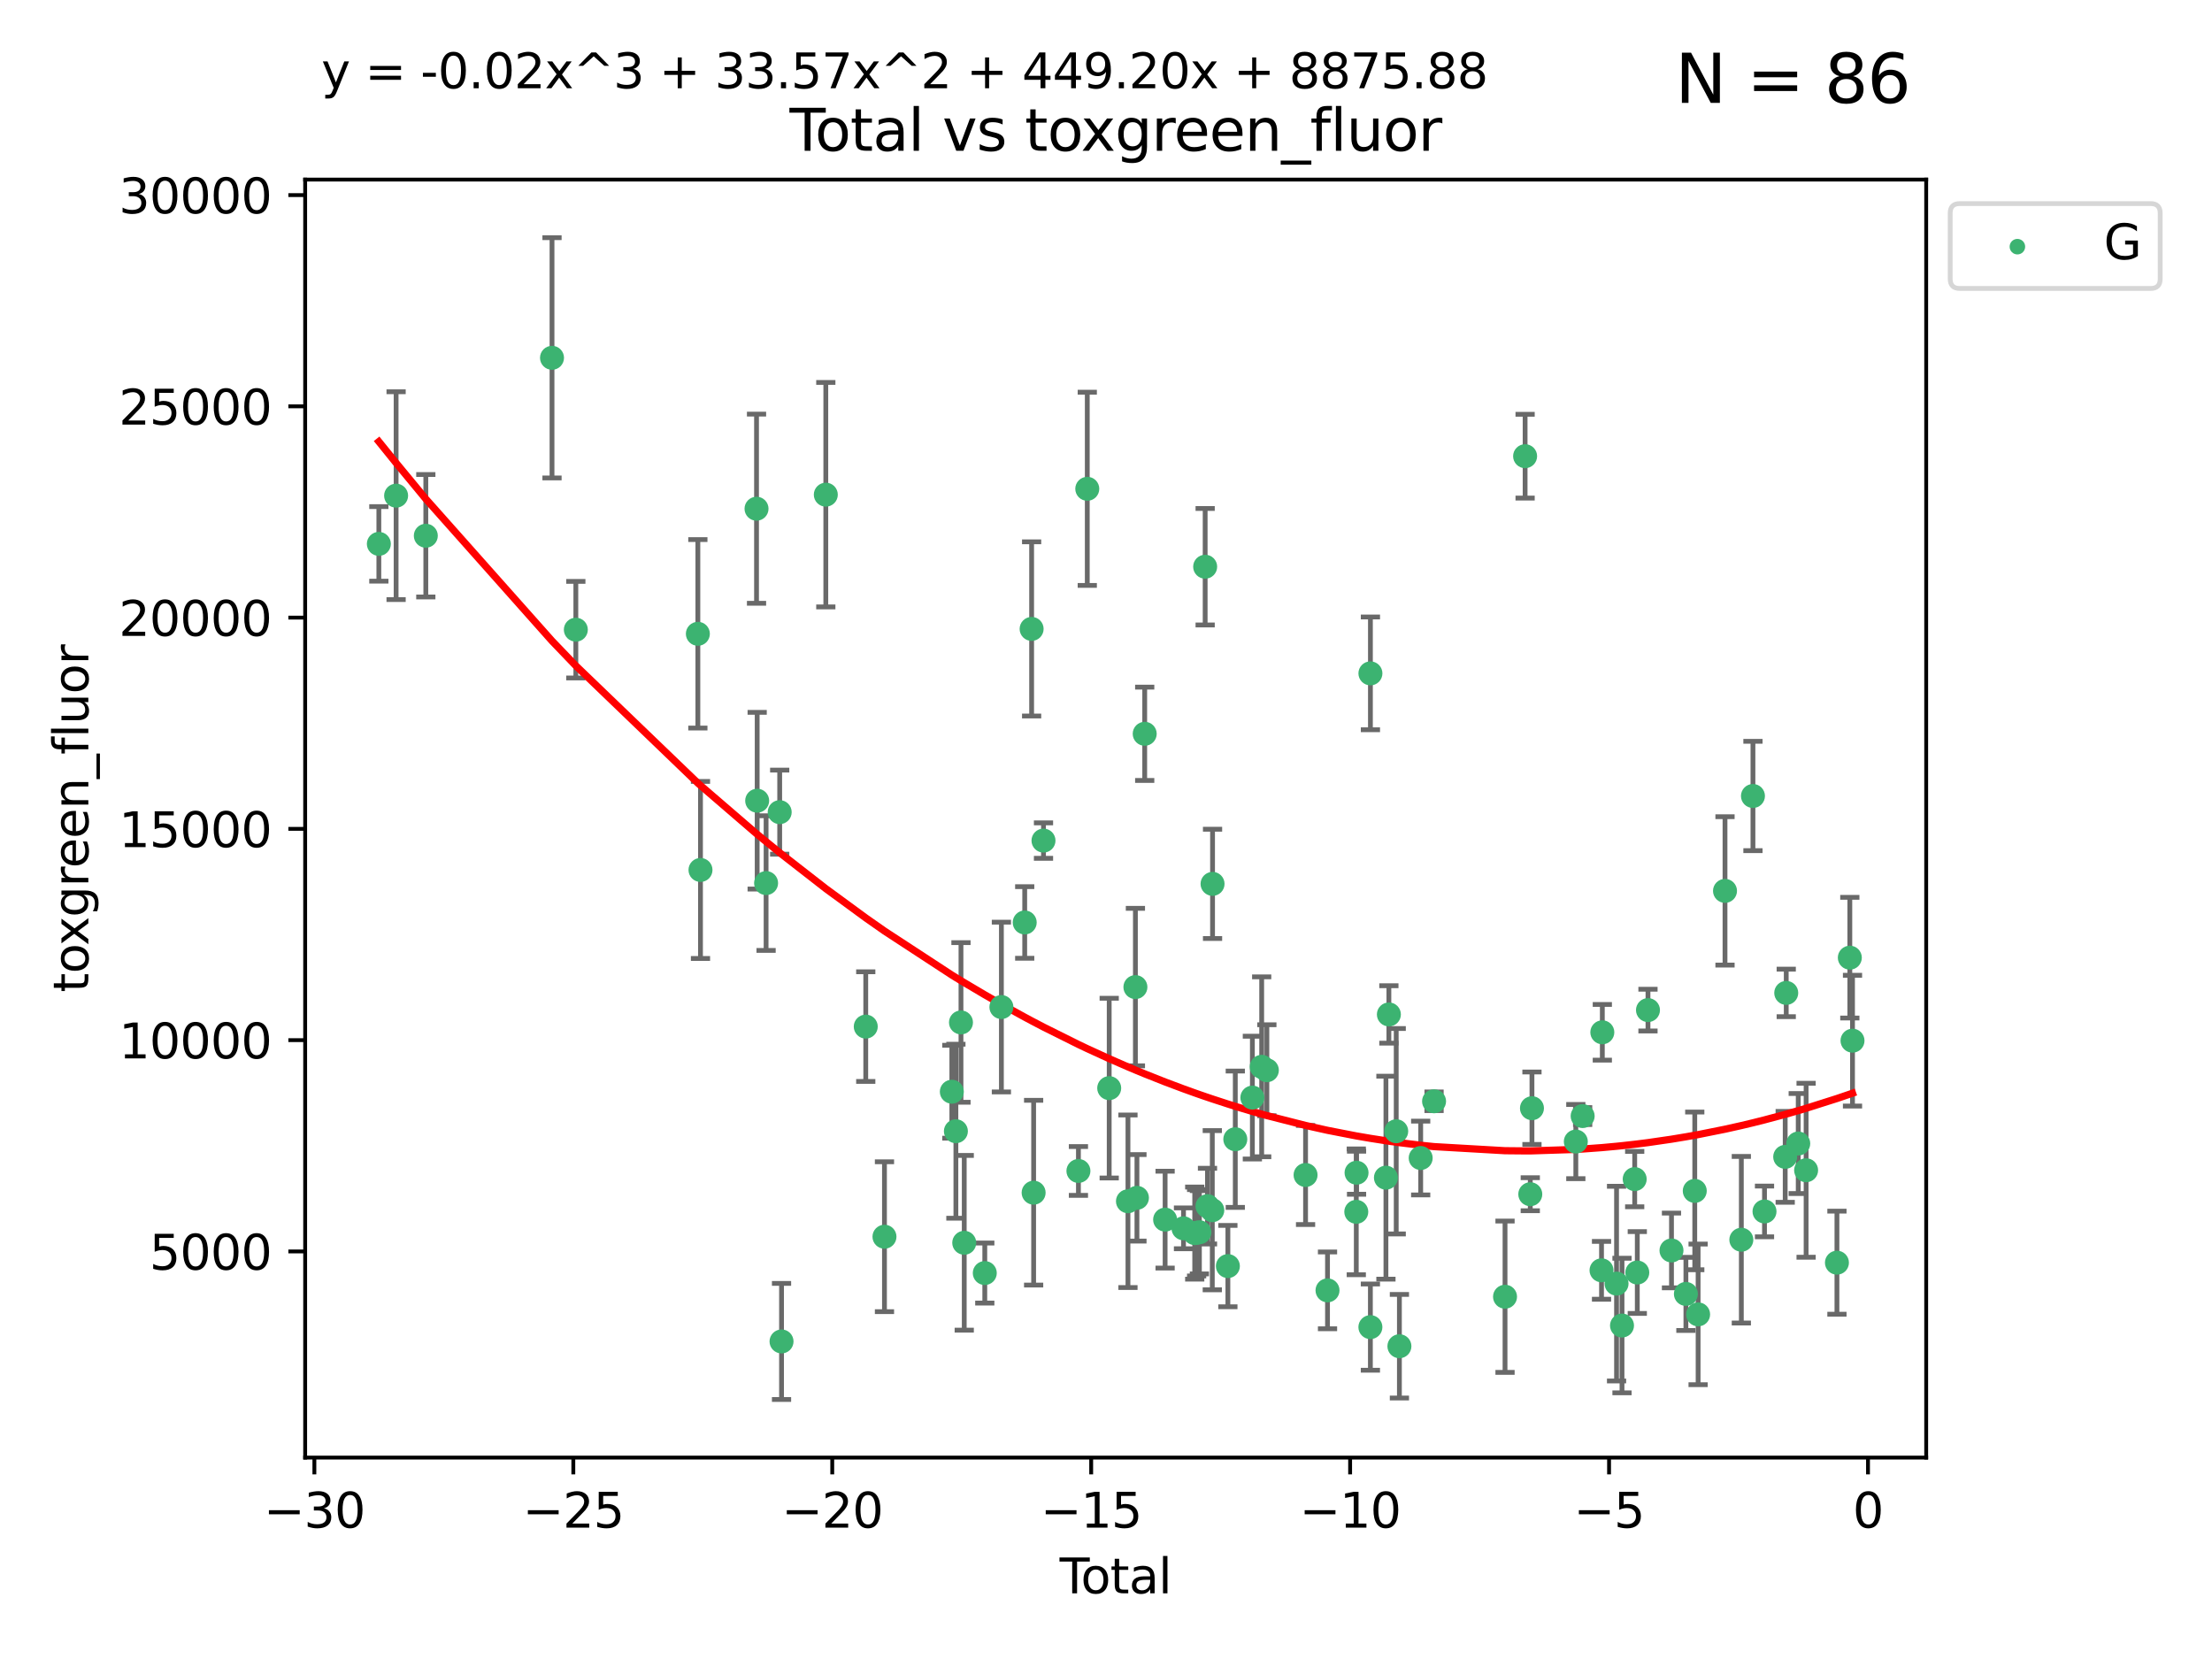 <?xml version="1.0" encoding="utf-8" standalone="no"?>
<!DOCTYPE svg PUBLIC "-//W3C//DTD SVG 1.1//EN"
  "http://www.w3.org/Graphics/SVG/1.1/DTD/svg11.dtd">
<svg xmlns:xlink="http://www.w3.org/1999/xlink" width="460.8pt" height="345.6pt" viewBox="0 0 460.8 345.6" xmlns="http://www.w3.org/2000/svg" version="1.1">
 <defs>
  <style type="text/css">*{stroke-linejoin: round; stroke-linecap: butt}</style>
 </defs>
 <g id="figure_1">
  <g id="patch_1">
   <path d="M 0 345.6 
L 460.8 345.6 
L 460.8 0 
L 0 0 
z
" style="fill: #ffffff"/>
  </g>
  <g id="axes_1">
   <g id="patch_2">
    <path d="M 63.571 303.64 
L 401.26 303.64 
L 401.26 37.411 
L 63.571 37.411 
z
" style="fill: #ffffff"/>
   </g>
   <g id="PathCollection_1">
    <defs>
     <path id="m11c7f212e2" d="M 0 1.118 
C 0.297 1.118 0.581 1 0.791 0.791 
C 1 0.581 1.118 0.297 1.118 0 
C 1.118 -0.297 1 -0.581 0.791 -0.791 
C 0.581 -1 0.297 -1.118 0 -1.118 
C -0.297 -1.118 -0.581 -1 -0.791 -0.791 
C -1 -0.581 -1.118 -0.297 -1.118 0 
C -1.118 0.297 -1 0.581 -0.791 0.791 
C -0.581 1 -0.297 1.118 0 1.118 
z
" style="stroke: #3cb371"/>
    </defs>
    <g clip-path="url(#p7e52aa34fe)">
     <use xlink:href="#m11c7f212e2" x="78.921" y="113.3" style="fill: #3cb371; stroke: #3cb371"/>
     <use xlink:href="#m11c7f212e2" x="82.516" y="103.256" style="fill: #3cb371; stroke: #3cb371"/>
     <use xlink:href="#m11c7f212e2" x="88.705" y="111.605" style="fill: #3cb371; stroke: #3cb371"/>
     <use xlink:href="#m11c7f212e2" x="114.994" y="74.538" style="fill: #3cb371; stroke: #3cb371"/>
     <use xlink:href="#m11c7f212e2" x="119.957" y="131.174" style="fill: #3cb371; stroke: #3cb371"/>
     <use xlink:href="#m11c7f212e2" x="145.378" y="132.034" style="fill: #3cb371; stroke: #3cb371"/>
     <use xlink:href="#m11c7f212e2" x="145.925" y="181.228" style="fill: #3cb371; stroke: #3cb371"/>
     <use xlink:href="#m11c7f212e2" x="157.598" y="105.975" style="fill: #3cb371; stroke: #3cb371"/>
     <use xlink:href="#m11c7f212e2" x="157.733" y="166.801" style="fill: #3cb371; stroke: #3cb371"/>
     <use xlink:href="#m11c7f212e2" x="159.59" y="183.962" style="fill: #3cb371; stroke: #3cb371"/>
     <use xlink:href="#m11c7f212e2" x="162.424" y="169.186" style="fill: #3cb371; stroke: #3cb371"/>
     <use xlink:href="#m11c7f212e2" x="162.807" y="279.447" style="fill: #3cb371; stroke: #3cb371"/>
     <use xlink:href="#m11c7f212e2" x="172.031" y="103.048" style="fill: #3cb371; stroke: #3cb371"/>
     <use xlink:href="#m11c7f212e2" x="180.353" y="213.859" style="fill: #3cb371; stroke: #3cb371"/>
     <use xlink:href="#m11c7f212e2" x="184.252" y="257.63" style="fill: #3cb371; stroke: #3cb371"/>
     <use xlink:href="#m11c7f212e2" x="198.284" y="227.423" style="fill: #3cb371; stroke: #3cb371"/>
     <use xlink:href="#m11c7f212e2" x="199.13" y="235.653" style="fill: #3cb371; stroke: #3cb371"/>
     <use xlink:href="#m11c7f212e2" x="200.189" y="212.992" style="fill: #3cb371; stroke: #3cb371"/>
     <use xlink:href="#m11c7f212e2" x="200.869" y="258.896" style="fill: #3cb371; stroke: #3cb371"/>
     <use xlink:href="#m11c7f212e2" x="205.149" y="265.2" style="fill: #3cb371; stroke: #3cb371"/>
     <use xlink:href="#m11c7f212e2" x="208.61" y="209.788" style="fill: #3cb371; stroke: #3cb371"/>
     <use xlink:href="#m11c7f212e2" x="213.466" y="192.168" style="fill: #3cb371; stroke: #3cb371"/>
     <use xlink:href="#m11c7f212e2" x="214.906" y="131.014" style="fill: #3cb371; stroke: #3cb371"/>
     <use xlink:href="#m11c7f212e2" x="215.324" y="248.458" style="fill: #3cb371; stroke: #3cb371"/>
     <use xlink:href="#m11c7f212e2" x="217.379" y="175.109" style="fill: #3cb371; stroke: #3cb371"/>
     <use xlink:href="#m11c7f212e2" x="224.656" y="243.931" style="fill: #3cb371; stroke: #3cb371"/>
     <use xlink:href="#m11c7f212e2" x="226.5" y="101.828" style="fill: #3cb371; stroke: #3cb371"/>
     <use xlink:href="#m11c7f212e2" x="231.067" y="226.676" style="fill: #3cb371; stroke: #3cb371"/>
     <use xlink:href="#m11c7f212e2" x="234.974" y="250.243" style="fill: #3cb371; stroke: #3cb371"/>
     <use xlink:href="#m11c7f212e2" x="236.526" y="205.627" style="fill: #3cb371; stroke: #3cb371"/>
     <use xlink:href="#m11c7f212e2" x="236.844" y="249.53" style="fill: #3cb371; stroke: #3cb371"/>
     <use xlink:href="#m11c7f212e2" x="238.464" y="152.862" style="fill: #3cb371; stroke: #3cb371"/>
     <use xlink:href="#m11c7f212e2" x="242.715" y="254.07" style="fill: #3cb371; stroke: #3cb371"/>
     <use xlink:href="#m11c7f212e2" x="246.545" y="255.881" style="fill: #3cb371; stroke: #3cb371"/>
     <use xlink:href="#m11c7f212e2" x="248.883" y="256.88" style="fill: #3cb371; stroke: #3cb371"/>
     <use xlink:href="#m11c7f212e2" x="249.28" y="256.813" style="fill: #3cb371; stroke: #3cb371"/>
     <use xlink:href="#m11c7f212e2" x="249.857" y="256.7" style="fill: #3cb371; stroke: #3cb371"/>
     <use xlink:href="#m11c7f212e2" x="251.057" y="118.058" style="fill: #3cb371; stroke: #3cb371"/>
     <use xlink:href="#m11c7f212e2" x="251.542" y="251.259" style="fill: #3cb371; stroke: #3cb371"/>
     <use xlink:href="#m11c7f212e2" x="252.543" y="252.108" style="fill: #3cb371; stroke: #3cb371"/>
     <use xlink:href="#m11c7f212e2" x="252.596" y="184.127" style="fill: #3cb371; stroke: #3cb371"/>
     <use xlink:href="#m11c7f212e2" x="255.79" y="263.749" style="fill: #3cb371; stroke: #3cb371"/>
     <use xlink:href="#m11c7f212e2" x="257.334" y="237.323" style="fill: #3cb371; stroke: #3cb371"/>
     <use xlink:href="#m11c7f212e2" x="260.892" y="228.651" style="fill: #3cb371; stroke: #3cb371"/>
     <use xlink:href="#m11c7f212e2" x="262.832" y="222.235" style="fill: #3cb371; stroke: #3cb371"/>
     <use xlink:href="#m11c7f212e2" x="263.911" y="222.949" style="fill: #3cb371; stroke: #3cb371"/>
     <use xlink:href="#m11c7f212e2" x="271.973" y="244.774" style="fill: #3cb371; stroke: #3cb371"/>
     <use xlink:href="#m11c7f212e2" x="276.545" y="268.808" style="fill: #3cb371; stroke: #3cb371"/>
     <use xlink:href="#m11c7f212e2" x="282.539" y="252.447" style="fill: #3cb371; stroke: #3cb371"/>
     <use xlink:href="#m11c7f212e2" x="282.594" y="244.298" style="fill: #3cb371; stroke: #3cb371"/>
     <use xlink:href="#m11c7f212e2" x="285.478" y="276.463" style="fill: #3cb371; stroke: #3cb371"/>
     <use xlink:href="#m11c7f212e2" x="285.484" y="140.276" style="fill: #3cb371; stroke: #3cb371"/>
     <use xlink:href="#m11c7f212e2" x="288.715" y="245.33" style="fill: #3cb371; stroke: #3cb371"/>
     <use xlink:href="#m11c7f212e2" x="289.33" y="211.326" style="fill: #3cb371; stroke: #3cb371"/>
     <use xlink:href="#m11c7f212e2" x="290.858" y="235.657" style="fill: #3cb371; stroke: #3cb371"/>
     <use xlink:href="#m11c7f212e2" x="291.523" y="280.444" style="fill: #3cb371; stroke: #3cb371"/>
     <use xlink:href="#m11c7f212e2" x="295.955" y="241.235" style="fill: #3cb371; stroke: #3cb371"/>
     <use xlink:href="#m11c7f212e2" x="298.742" y="229.418" style="fill: #3cb371; stroke: #3cb371"/>
     <use xlink:href="#m11c7f212e2" x="313.525" y="270.13" style="fill: #3cb371; stroke: #3cb371"/>
     <use xlink:href="#m11c7f212e2" x="317.708" y="95.032" style="fill: #3cb371; stroke: #3cb371"/>
     <use xlink:href="#m11c7f212e2" x="318.785" y="248.777" style="fill: #3cb371; stroke: #3cb371"/>
     <use xlink:href="#m11c7f212e2" x="319.136" y="230.86" style="fill: #3cb371; stroke: #3cb371"/>
     <use xlink:href="#m11c7f212e2" x="328.273" y="237.809" style="fill: #3cb371; stroke: #3cb371"/>
     <use xlink:href="#m11c7f212e2" x="329.696" y="232.497" style="fill: #3cb371; stroke: #3cb371"/>
     <use xlink:href="#m11c7f212e2" x="333.626" y="264.63" style="fill: #3cb371; stroke: #3cb371"/>
     <use xlink:href="#m11c7f212e2" x="333.793" y="215.046" style="fill: #3cb371; stroke: #3cb371"/>
     <use xlink:href="#m11c7f212e2" x="336.757" y="267.401" style="fill: #3cb371; stroke: #3cb371"/>
     <use xlink:href="#m11c7f212e2" x="337.893" y="276.134" style="fill: #3cb371; stroke: #3cb371"/>
     <use xlink:href="#m11c7f212e2" x="340.537" y="245.628" style="fill: #3cb371; stroke: #3cb371"/>
     <use xlink:href="#m11c7f212e2" x="341.078" y="265.09" style="fill: #3cb371; stroke: #3cb371"/>
     <use xlink:href="#m11c7f212e2" x="343.304" y="210.421" style="fill: #3cb371; stroke: #3cb371"/>
     <use xlink:href="#m11c7f212e2" x="348.201" y="260.495" style="fill: #3cb371; stroke: #3cb371"/>
     <use xlink:href="#m11c7f212e2" x="351.204" y="269.548" style="fill: #3cb371; stroke: #3cb371"/>
     <use xlink:href="#m11c7f212e2" x="353.05" y="248.086" style="fill: #3cb371; stroke: #3cb371"/>
     <use xlink:href="#m11c7f212e2" x="353.748" y="273.808" style="fill: #3cb371; stroke: #3cb371"/>
     <use xlink:href="#m11c7f212e2" x="359.35" y="185.588" style="fill: #3cb371; stroke: #3cb371"/>
     <use xlink:href="#m11c7f212e2" x="362.752" y="258.257" style="fill: #3cb371; stroke: #3cb371"/>
     <use xlink:href="#m11c7f212e2" x="365.172" y="165.818" style="fill: #3cb371; stroke: #3cb371"/>
     <use xlink:href="#m11c7f212e2" x="367.579" y="252.368" style="fill: #3cb371; stroke: #3cb371"/>
     <use xlink:href="#m11c7f212e2" x="371.89" y="240.991" style="fill: #3cb371; stroke: #3cb371"/>
     <use xlink:href="#m11c7f212e2" x="372.106" y="206.842" style="fill: #3cb371; stroke: #3cb371"/>
     <use xlink:href="#m11c7f212e2" x="374.606" y="238.217" style="fill: #3cb371; stroke: #3cb371"/>
     <use xlink:href="#m11c7f212e2" x="376.245" y="243.784" style="fill: #3cb371; stroke: #3cb371"/>
     <use xlink:href="#m11c7f212e2" x="382.667" y="263.038" style="fill: #3cb371; stroke: #3cb371"/>
     <use xlink:href="#m11c7f212e2" x="385.352" y="199.501" style="fill: #3cb371; stroke: #3cb371"/>
     <use xlink:href="#m11c7f212e2" x="385.911" y="216.791" style="fill: #3cb371; stroke: #3cb371"/>
    </g>
   </g>
   <g id="matplotlib.axis_1">
    <g id="xtick_1">
     <g id="line2d_1">
      <defs>
       <path id="m1fb1250539" d="M 0 0 
L 0 3.5 
" style="stroke: #000000; stroke-width: 0.8"/>
      </defs>
      <g>
       <use xlink:href="#m1fb1250539" x="65.49" y="303.64" style="stroke: #000000; stroke-width: 0.8"/>
      </g>
     </g>
     <g id="text_1">
      <!-- −30 -->
      <g transform="translate(54.938 318.238)scale(0.1 -0.1)">
       <defs>
        <path id="DejaVuSans-2212" d="M 678 2272 
L 4684 2272 
L 4684 1741 
L 678 1741 
L 678 2272 
z
" transform="scale(0.016)"/>
        <path id="DejaVuSans-33" d="M 2597 2516 
Q 3050 2419 3304 2112 
Q 3559 1806 3559 1356 
Q 3559 666 3084 287 
Q 2609 -91 1734 -91 
Q 1441 -91 1130 -33 
Q 819 25 488 141 
L 488 750 
Q 750 597 1062 519 
Q 1375 441 1716 441 
Q 2309 441 2620 675 
Q 2931 909 2931 1356 
Q 2931 1769 2642 2001 
Q 2353 2234 1838 2234 
L 1294 2234 
L 1294 2753 
L 1863 2753 
Q 2328 2753 2575 2939 
Q 2822 3125 2822 3475 
Q 2822 3834 2567 4026 
Q 2313 4219 1838 4219 
Q 1578 4219 1281 4162 
Q 984 4106 628 3988 
L 628 4550 
Q 988 4650 1302 4700 
Q 1616 4750 1894 4750 
Q 2613 4750 3031 4423 
Q 3450 4097 3450 3541 
Q 3450 3153 3228 2886 
Q 3006 2619 2597 2516 
z
" transform="scale(0.016)"/>
        <path id="DejaVuSans-30" d="M 2034 4250 
Q 1547 4250 1301 3770 
Q 1056 3291 1056 2328 
Q 1056 1369 1301 889 
Q 1547 409 2034 409 
Q 2525 409 2770 889 
Q 3016 1369 3016 2328 
Q 3016 3291 2770 3770 
Q 2525 4250 2034 4250 
z
M 2034 4750 
Q 2819 4750 3233 4129 
Q 3647 3509 3647 2328 
Q 3647 1150 3233 529 
Q 2819 -91 2034 -91 
Q 1250 -91 836 529 
Q 422 1150 422 2328 
Q 422 3509 836 4129 
Q 1250 4750 2034 4750 
z
" transform="scale(0.016)"/>
       </defs>
       <use xlink:href="#DejaVuSans-2212"/>
       <use xlink:href="#DejaVuSans-33" x="83.789"/>
       <use xlink:href="#DejaVuSans-30" x="147.412"/>
      </g>
     </g>
    </g>
    <g id="xtick_2">
     <g id="line2d_2">
      <g>
       <use xlink:href="#m1fb1250539" x="119.432" y="303.64" style="stroke: #000000; stroke-width: 0.8"/>
      </g>
     </g>
     <g id="text_2">
      <!-- −25 -->
      <g transform="translate(108.879 318.238)scale(0.1 -0.1)">
       <defs>
        <path id="DejaVuSans-32" d="M 1228 531 
L 3431 531 
L 3431 0 
L 469 0 
L 469 531 
Q 828 903 1448 1529 
Q 2069 2156 2228 2338 
Q 2531 2678 2651 2914 
Q 2772 3150 2772 3378 
Q 2772 3750 2511 3984 
Q 2250 4219 1831 4219 
Q 1534 4219 1204 4116 
Q 875 4013 500 3803 
L 500 4441 
Q 881 4594 1212 4672 
Q 1544 4750 1819 4750 
Q 2544 4750 2975 4387 
Q 3406 4025 3406 3419 
Q 3406 3131 3298 2873 
Q 3191 2616 2906 2266 
Q 2828 2175 2409 1742 
Q 1991 1309 1228 531 
z
" transform="scale(0.016)"/>
        <path id="DejaVuSans-35" d="M 691 4666 
L 3169 4666 
L 3169 4134 
L 1269 4134 
L 1269 2991 
Q 1406 3038 1543 3061 
Q 1681 3084 1819 3084 
Q 2600 3084 3056 2656 
Q 3513 2228 3513 1497 
Q 3513 744 3044 326 
Q 2575 -91 1722 -91 
Q 1428 -91 1123 -41 
Q 819 9 494 109 
L 494 744 
Q 775 591 1075 516 
Q 1375 441 1709 441 
Q 2250 441 2565 725 
Q 2881 1009 2881 1497 
Q 2881 1984 2565 2268 
Q 2250 2553 1709 2553 
Q 1456 2553 1204 2497 
Q 953 2441 691 2322 
L 691 4666 
z
" transform="scale(0.016)"/>
       </defs>
       <use xlink:href="#DejaVuSans-2212"/>
       <use xlink:href="#DejaVuSans-32" x="83.789"/>
       <use xlink:href="#DejaVuSans-35" x="147.412"/>
      </g>
     </g>
    </g>
    <g id="xtick_3">
     <g id="line2d_3">
      <g>
       <use xlink:href="#m1fb1250539" x="173.373" y="303.64" style="stroke: #000000; stroke-width: 0.8"/>
      </g>
     </g>
     <g id="text_3">
      <!-- −20 -->
      <g transform="translate(162.82 318.238)scale(0.1 -0.1)">
       <use xlink:href="#DejaVuSans-2212"/>
       <use xlink:href="#DejaVuSans-32" x="83.789"/>
       <use xlink:href="#DejaVuSans-30" x="147.412"/>
      </g>
     </g>
    </g>
    <g id="xtick_4">
     <g id="line2d_4">
      <g>
       <use xlink:href="#m1fb1250539" x="227.314" y="303.64" style="stroke: #000000; stroke-width: 0.8"/>
      </g>
     </g>
     <g id="text_4">
      <!-- −15 -->
      <g transform="translate(216.762 318.238)scale(0.1 -0.1)">
       <defs>
        <path id="DejaVuSans-31" d="M 794 531 
L 1825 531 
L 1825 4091 
L 703 3866 
L 703 4441 
L 1819 4666 
L 2450 4666 
L 2450 531 
L 3481 531 
L 3481 0 
L 794 0 
L 794 531 
z
" transform="scale(0.016)"/>
       </defs>
       <use xlink:href="#DejaVuSans-2212"/>
       <use xlink:href="#DejaVuSans-31" x="83.789"/>
       <use xlink:href="#DejaVuSans-35" x="147.412"/>
      </g>
     </g>
    </g>
    <g id="xtick_5">
     <g id="line2d_5">
      <g>
       <use xlink:href="#m1fb1250539" x="281.255" y="303.64" style="stroke: #000000; stroke-width: 0.8"/>
      </g>
     </g>
     <g id="text_5">
      <!-- −10 -->
      <g transform="translate(270.703 318.238)scale(0.1 -0.1)">
       <use xlink:href="#DejaVuSans-2212"/>
       <use xlink:href="#DejaVuSans-31" x="83.789"/>
       <use xlink:href="#DejaVuSans-30" x="147.412"/>
      </g>
     </g>
    </g>
    <g id="xtick_6">
     <g id="line2d_6">
      <g>
       <use xlink:href="#m1fb1250539" x="335.196" y="303.64" style="stroke: #000000; stroke-width: 0.8"/>
      </g>
     </g>
     <g id="text_6">
      <!-- −5 -->
      <g transform="translate(327.825 318.238)scale(0.1 -0.1)">
       <use xlink:href="#DejaVuSans-2212"/>
       <use xlink:href="#DejaVuSans-35" x="83.789"/>
      </g>
     </g>
    </g>
    <g id="xtick_7">
     <g id="line2d_7">
      <g>
       <use xlink:href="#m1fb1250539" x="389.138" y="303.64" style="stroke: #000000; stroke-width: 0.8"/>
      </g>
     </g>
     <g id="text_7">
      <!-- 0 -->
      <g transform="translate(385.956 318.238)scale(0.1 -0.1)">
       <use xlink:href="#DejaVuSans-30"/>
      </g>
     </g>
    </g>
    <g id="text_8">
     <!-- Total -->
     <g transform="translate(220.739 331.917)scale(0.1 -0.1)">
      <defs>
       <path id="DejaVuSans-54" d="M -19 4666 
L 3928 4666 
L 3928 4134 
L 2272 4134 
L 2272 0 
L 1638 0 
L 1638 4134 
L -19 4134 
L -19 4666 
z
" transform="scale(0.016)"/>
       <path id="DejaVuSans-6f" d="M 1959 3097 
Q 1497 3097 1228 2736 
Q 959 2375 959 1747 
Q 959 1119 1226 758 
Q 1494 397 1959 397 
Q 2419 397 2687 759 
Q 2956 1122 2956 1747 
Q 2956 2369 2687 2733 
Q 2419 3097 1959 3097 
z
M 1959 3584 
Q 2709 3584 3137 3096 
Q 3566 2609 3566 1747 
Q 3566 888 3137 398 
Q 2709 -91 1959 -91 
Q 1206 -91 779 398 
Q 353 888 353 1747 
Q 353 2609 779 3096 
Q 1206 3584 1959 3584 
z
" transform="scale(0.016)"/>
       <path id="DejaVuSans-74" d="M 1172 4494 
L 1172 3500 
L 2356 3500 
L 2356 3053 
L 1172 3053 
L 1172 1153 
Q 1172 725 1289 603 
Q 1406 481 1766 481 
L 2356 481 
L 2356 0 
L 1766 0 
Q 1100 0 847 248 
Q 594 497 594 1153 
L 594 3053 
L 172 3053 
L 172 3500 
L 594 3500 
L 594 4494 
L 1172 4494 
z
" transform="scale(0.016)"/>
       <path id="DejaVuSans-61" d="M 2194 1759 
Q 1497 1759 1228 1600 
Q 959 1441 959 1056 
Q 959 750 1161 570 
Q 1363 391 1709 391 
Q 2188 391 2477 730 
Q 2766 1069 2766 1631 
L 2766 1759 
L 2194 1759 
z
M 3341 1997 
L 3341 0 
L 2766 0 
L 2766 531 
Q 2569 213 2275 61 
Q 1981 -91 1556 -91 
Q 1019 -91 701 211 
Q 384 513 384 1019 
Q 384 1609 779 1909 
Q 1175 2209 1959 2209 
L 2766 2209 
L 2766 2266 
Q 2766 2663 2505 2880 
Q 2244 3097 1772 3097 
Q 1472 3097 1187 3025 
Q 903 2953 641 2809 
L 641 3341 
Q 956 3463 1253 3523 
Q 1550 3584 1831 3584 
Q 2591 3584 2966 3190 
Q 3341 2797 3341 1997 
z
" transform="scale(0.016)"/>
       <path id="DejaVuSans-6c" d="M 603 4863 
L 1178 4863 
L 1178 0 
L 603 0 
L 603 4863 
z
" transform="scale(0.016)"/>
      </defs>
      <use xlink:href="#DejaVuSans-54"/>
      <use xlink:href="#DejaVuSans-6f" x="44.084"/>
      <use xlink:href="#DejaVuSans-74" x="105.266"/>
      <use xlink:href="#DejaVuSans-61" x="144.475"/>
      <use xlink:href="#DejaVuSans-6c" x="205.754"/>
     </g>
    </g>
   </g>
   <g id="matplotlib.axis_2">
    <g id="ytick_1">
     <g id="line2d_8">
      <defs>
       <path id="m2d55084480" d="M 0 0 
L -3.5 0 
" style="stroke: #000000; stroke-width: 0.8"/>
      </defs>
      <g>
       <use xlink:href="#m2d55084480" x="63.571" y="260.691" style="stroke: #000000; stroke-width: 0.8"/>
      </g>
     </g>
     <g id="text_9">
      <!-- 5000 -->
      <g transform="translate(31.121 264.49)scale(0.1 -0.1)">
       <use xlink:href="#DejaVuSans-35"/>
       <use xlink:href="#DejaVuSans-30" x="63.623"/>
       <use xlink:href="#DejaVuSans-30" x="127.246"/>
       <use xlink:href="#DejaVuSans-30" x="190.869"/>
      </g>
     </g>
    </g>
    <g id="ytick_2">
     <g id="line2d_9">
      <g>
       <use xlink:href="#m2d55084480" x="63.571" y="216.681" style="stroke: #000000; stroke-width: 0.8"/>
      </g>
     </g>
     <g id="text_10">
      <!-- 10000 -->
      <g transform="translate(24.759 220.48)scale(0.1 -0.1)">
       <use xlink:href="#DejaVuSans-31"/>
       <use xlink:href="#DejaVuSans-30" x="63.623"/>
       <use xlink:href="#DejaVuSans-30" x="127.246"/>
       <use xlink:href="#DejaVuSans-30" x="190.869"/>
       <use xlink:href="#DejaVuSans-30" x="254.492"/>
      </g>
     </g>
    </g>
    <g id="ytick_3">
     <g id="line2d_10">
      <g>
       <use xlink:href="#m2d55084480" x="63.571" y="172.67" style="stroke: #000000; stroke-width: 0.8"/>
      </g>
     </g>
     <g id="text_11">
      <!-- 15000 -->
      <g transform="translate(24.759 176.47)scale(0.1 -0.1)">
       <use xlink:href="#DejaVuSans-31"/>
       <use xlink:href="#DejaVuSans-35" x="63.623"/>
       <use xlink:href="#DejaVuSans-30" x="127.246"/>
       <use xlink:href="#DejaVuSans-30" x="190.869"/>
       <use xlink:href="#DejaVuSans-30" x="254.492"/>
      </g>
     </g>
    </g>
    <g id="ytick_4">
     <g id="line2d_11">
      <g>
       <use xlink:href="#m2d55084480" x="63.571" y="128.66" style="stroke: #000000; stroke-width: 0.8"/>
      </g>
     </g>
     <g id="text_12">
      <!-- 20000 -->
      <g transform="translate(24.759 132.459)scale(0.1 -0.1)">
       <use xlink:href="#DejaVuSans-32"/>
       <use xlink:href="#DejaVuSans-30" x="63.623"/>
       <use xlink:href="#DejaVuSans-30" x="127.246"/>
       <use xlink:href="#DejaVuSans-30" x="190.869"/>
       <use xlink:href="#DejaVuSans-30" x="254.492"/>
      </g>
     </g>
    </g>
    <g id="ytick_5">
     <g id="line2d_12">
      <g>
       <use xlink:href="#m2d55084480" x="63.571" y="84.65" style="stroke: #000000; stroke-width: 0.8"/>
      </g>
     </g>
     <g id="text_13">
      <!-- 25000 -->
      <g transform="translate(24.759 88.449)scale(0.1 -0.1)">
       <use xlink:href="#DejaVuSans-32"/>
       <use xlink:href="#DejaVuSans-35" x="63.623"/>
       <use xlink:href="#DejaVuSans-30" x="127.246"/>
       <use xlink:href="#DejaVuSans-30" x="190.869"/>
       <use xlink:href="#DejaVuSans-30" x="254.492"/>
      </g>
     </g>
    </g>
    <g id="ytick_6">
     <g id="line2d_13">
      <g>
       <use xlink:href="#m2d55084480" x="63.571" y="40.64" style="stroke: #000000; stroke-width: 0.8"/>
      </g>
     </g>
     <g id="text_14">
      <!-- 30000 -->
      <g transform="translate(24.759 44.439)scale(0.1 -0.1)">
       <use xlink:href="#DejaVuSans-33"/>
       <use xlink:href="#DejaVuSans-30" x="63.623"/>
       <use xlink:href="#DejaVuSans-30" x="127.246"/>
       <use xlink:href="#DejaVuSans-30" x="190.869"/>
       <use xlink:href="#DejaVuSans-30" x="254.492"/>
      </g>
     </g>
    </g>
    <g id="text_15">
     <!-- toxgreen_fluor -->
     <g transform="translate(18.401 206.72)rotate(-90)scale(0.1 -0.1)">
      <defs>
       <path id="DejaVuSans-78" d="M 3513 3500 
L 2247 1797 
L 3578 0 
L 2900 0 
L 1881 1375 
L 863 0 
L 184 0 
L 1544 1831 
L 300 3500 
L 978 3500 
L 1906 2253 
L 2834 3500 
L 3513 3500 
z
" transform="scale(0.016)"/>
       <path id="DejaVuSans-67" d="M 2906 1791 
Q 2906 2416 2648 2759 
Q 2391 3103 1925 3103 
Q 1463 3103 1205 2759 
Q 947 2416 947 1791 
Q 947 1169 1205 825 
Q 1463 481 1925 481 
Q 2391 481 2648 825 
Q 2906 1169 2906 1791 
z
M 3481 434 
Q 3481 -459 3084 -895 
Q 2688 -1331 1869 -1331 
Q 1566 -1331 1297 -1286 
Q 1028 -1241 775 -1147 
L 775 -588 
Q 1028 -725 1275 -790 
Q 1522 -856 1778 -856 
Q 2344 -856 2625 -561 
Q 2906 -266 2906 331 
L 2906 616 
Q 2728 306 2450 153 
Q 2172 0 1784 0 
Q 1141 0 747 490 
Q 353 981 353 1791 
Q 353 2603 747 3093 
Q 1141 3584 1784 3584 
Q 2172 3584 2450 3431 
Q 2728 3278 2906 2969 
L 2906 3500 
L 3481 3500 
L 3481 434 
z
" transform="scale(0.016)"/>
       <path id="DejaVuSans-72" d="M 2631 2963 
Q 2534 3019 2420 3045 
Q 2306 3072 2169 3072 
Q 1681 3072 1420 2755 
Q 1159 2438 1159 1844 
L 1159 0 
L 581 0 
L 581 3500 
L 1159 3500 
L 1159 2956 
Q 1341 3275 1631 3429 
Q 1922 3584 2338 3584 
Q 2397 3584 2469 3576 
Q 2541 3569 2628 3553 
L 2631 2963 
z
" transform="scale(0.016)"/>
       <path id="DejaVuSans-65" d="M 3597 1894 
L 3597 1613 
L 953 1613 
Q 991 1019 1311 708 
Q 1631 397 2203 397 
Q 2534 397 2845 478 
Q 3156 559 3463 722 
L 3463 178 
Q 3153 47 2828 -22 
Q 2503 -91 2169 -91 
Q 1331 -91 842 396 
Q 353 884 353 1716 
Q 353 2575 817 3079 
Q 1281 3584 2069 3584 
Q 2775 3584 3186 3129 
Q 3597 2675 3597 1894 
z
M 3022 2063 
Q 3016 2534 2758 2815 
Q 2500 3097 2075 3097 
Q 1594 3097 1305 2825 
Q 1016 2553 972 2059 
L 3022 2063 
z
" transform="scale(0.016)"/>
       <path id="DejaVuSans-6e" d="M 3513 2113 
L 3513 0 
L 2938 0 
L 2938 2094 
Q 2938 2591 2744 2837 
Q 2550 3084 2163 3084 
Q 1697 3084 1428 2787 
Q 1159 2491 1159 1978 
L 1159 0 
L 581 0 
L 581 3500 
L 1159 3500 
L 1159 2956 
Q 1366 3272 1645 3428 
Q 1925 3584 2291 3584 
Q 2894 3584 3203 3211 
Q 3513 2838 3513 2113 
z
" transform="scale(0.016)"/>
       <path id="DejaVuSans-5f" d="M 3263 -1063 
L 3263 -1509 
L -63 -1509 
L -63 -1063 
L 3263 -1063 
z
" transform="scale(0.016)"/>
       <path id="DejaVuSans-66" d="M 2375 4863 
L 2375 4384 
L 1825 4384 
Q 1516 4384 1395 4259 
Q 1275 4134 1275 3809 
L 1275 3500 
L 2222 3500 
L 2222 3053 
L 1275 3053 
L 1275 0 
L 697 0 
L 697 3053 
L 147 3053 
L 147 3500 
L 697 3500 
L 697 3744 
Q 697 4328 969 4595 
Q 1241 4863 1831 4863 
L 2375 4863 
z
" transform="scale(0.016)"/>
       <path id="DejaVuSans-75" d="M 544 1381 
L 544 3500 
L 1119 3500 
L 1119 1403 
Q 1119 906 1312 657 
Q 1506 409 1894 409 
Q 2359 409 2629 706 
Q 2900 1003 2900 1516 
L 2900 3500 
L 3475 3500 
L 3475 0 
L 2900 0 
L 2900 538 
Q 2691 219 2414 64 
Q 2138 -91 1772 -91 
Q 1169 -91 856 284 
Q 544 659 544 1381 
z
M 1991 3584 
L 1991 3584 
z
" transform="scale(0.016)"/>
      </defs>
      <use xlink:href="#DejaVuSans-74"/>
      <use xlink:href="#DejaVuSans-6f" x="39.209"/>
      <use xlink:href="#DejaVuSans-78" x="97.266"/>
      <use xlink:href="#DejaVuSans-67" x="156.445"/>
      <use xlink:href="#DejaVuSans-72" x="219.922"/>
      <use xlink:href="#DejaVuSans-65" x="258.785"/>
      <use xlink:href="#DejaVuSans-65" x="320.309"/>
      <use xlink:href="#DejaVuSans-6e" x="381.832"/>
      <use xlink:href="#DejaVuSans-5f" x="445.211"/>
      <use xlink:href="#DejaVuSans-66" x="495.211"/>
      <use xlink:href="#DejaVuSans-6c" x="530.416"/>
      <use xlink:href="#DejaVuSans-75" x="558.199"/>
      <use xlink:href="#DejaVuSans-6f" x="621.578"/>
      <use xlink:href="#DejaVuSans-72" x="682.76"/>
     </g>
    </g>
   </g>
   <g id="LineCollection_1">
    <path d="M 78.921 121.066 
L 78.921 105.534 
" clip-path="url(#p7e52aa34fe)" style="fill: none; stroke: #696969"/>
    <path d="M 82.516 124.901 
L 82.516 81.611 
" clip-path="url(#p7e52aa34fe)" style="fill: none; stroke: #696969"/>
    <path d="M 88.705 124.363 
L 88.705 98.847 
" clip-path="url(#p7e52aa34fe)" style="fill: none; stroke: #696969"/>
    <path d="M 114.994 99.564 
L 114.994 49.513 
" clip-path="url(#p7e52aa34fe)" style="fill: none; stroke: #696969"/>
    <path d="M 119.957 141.228 
L 119.957 121.119 
" clip-path="url(#p7e52aa34fe)" style="fill: none; stroke: #696969"/>
    <path d="M 145.378 151.667 
L 145.378 112.401 
" clip-path="url(#p7e52aa34fe)" style="fill: none; stroke: #696969"/>
    <path d="M 145.925 199.667 
L 145.925 162.789 
" clip-path="url(#p7e52aa34fe)" style="fill: none; stroke: #696969"/>
    <path d="M 157.598 125.678 
L 157.598 86.272 
" clip-path="url(#p7e52aa34fe)" style="fill: none; stroke: #696969"/>
    <path d="M 157.733 185.206 
L 157.733 148.397 
" clip-path="url(#p7e52aa34fe)" style="fill: none; stroke: #696969"/>
    <path d="M 159.59 197.99 
L 159.59 169.934 
" clip-path="url(#p7e52aa34fe)" style="fill: none; stroke: #696969"/>
    <path d="M 162.424 177.943 
L 162.424 160.429 
" clip-path="url(#p7e52aa34fe)" style="fill: none; stroke: #696969"/>
    <path d="M 162.807 291.539 
L 162.807 267.355 
" clip-path="url(#p7e52aa34fe)" style="fill: none; stroke: #696969"/>
    <path d="M 172.031 126.431 
L 172.031 79.665 
" clip-path="url(#p7e52aa34fe)" style="fill: none; stroke: #696969"/>
    <path d="M 180.353 225.281 
L 180.353 202.438 
" clip-path="url(#p7e52aa34fe)" style="fill: none; stroke: #696969"/>
    <path d="M 184.252 273.242 
L 184.252 242.019 
" clip-path="url(#p7e52aa34fe)" style="fill: none; stroke: #696969"/>
    <path d="M 198.284 237.1 
L 198.284 217.746 
" clip-path="url(#p7e52aa34fe)" style="fill: none; stroke: #696969"/>
    <path d="M 199.13 253.774 
L 199.13 217.531 
" clip-path="url(#p7e52aa34fe)" style="fill: none; stroke: #696969"/>
    <path d="M 200.189 229.62 
L 200.189 196.365 
" clip-path="url(#p7e52aa34fe)" style="fill: none; stroke: #696969"/>
    <path d="M 200.869 277.094 
L 200.869 240.698 
" clip-path="url(#p7e52aa34fe)" style="fill: none; stroke: #696969"/>
    <path d="M 205.149 271.454 
L 205.149 258.946 
" clip-path="url(#p7e52aa34fe)" style="fill: none; stroke: #696969"/>
    <path d="M 208.61 227.469 
L 208.61 192.106 
" clip-path="url(#p7e52aa34fe)" style="fill: none; stroke: #696969"/>
    <path d="M 213.466 199.625 
L 213.466 184.71 
" clip-path="url(#p7e52aa34fe)" style="fill: none; stroke: #696969"/>
    <path d="M 214.906 149.159 
L 214.906 112.869 
" clip-path="url(#p7e52aa34fe)" style="fill: none; stroke: #696969"/>
    <path d="M 215.324 267.7 
L 215.324 229.216 
" clip-path="url(#p7e52aa34fe)" style="fill: none; stroke: #696969"/>
    <path d="M 217.379 178.802 
L 217.379 171.416 
" clip-path="url(#p7e52aa34fe)" style="fill: none; stroke: #696969"/>
    <path d="M 224.656 249.015 
L 224.656 238.848 
" clip-path="url(#p7e52aa34fe)" style="fill: none; stroke: #696969"/>
    <path d="M 226.5 121.953 
L 226.5 81.702 
" clip-path="url(#p7e52aa34fe)" style="fill: none; stroke: #696969"/>
    <path d="M 231.067 245.397 
L 231.067 207.954 
" clip-path="url(#p7e52aa34fe)" style="fill: none; stroke: #696969"/>
    <path d="M 234.974 268.213 
L 234.974 232.273 
" clip-path="url(#p7e52aa34fe)" style="fill: none; stroke: #696969"/>
    <path d="M 236.526 222.031 
L 236.526 189.222 
" clip-path="url(#p7e52aa34fe)" style="fill: none; stroke: #696969"/>
    <path d="M 236.844 258.541 
L 236.844 240.519 
" clip-path="url(#p7e52aa34fe)" style="fill: none; stroke: #696969"/>
    <path d="M 238.464 162.582 
L 238.464 143.143 
" clip-path="url(#p7e52aa34fe)" style="fill: none; stroke: #696969"/>
    <path d="M 242.715 264.157 
L 242.715 243.983 
" clip-path="url(#p7e52aa34fe)" style="fill: none; stroke: #696969"/>
    <path d="M 246.545 260.138 
L 246.545 251.624 
" clip-path="url(#p7e52aa34fe)" style="fill: none; stroke: #696969"/>
    <path d="M 248.883 266.475 
L 248.883 247.284 
" clip-path="url(#p7e52aa34fe)" style="fill: none; stroke: #696969"/>
    <path d="M 249.28 265.812 
L 249.28 247.815 
" clip-path="url(#p7e52aa34fe)" style="fill: none; stroke: #696969"/>
    <path d="M 249.857 265.377 
L 249.857 248.023 
" clip-path="url(#p7e52aa34fe)" style="fill: none; stroke: #696969"/>
    <path d="M 251.057 130.191 
L 251.057 105.926 
" clip-path="url(#p7e52aa34fe)" style="fill: none; stroke: #696969"/>
    <path d="M 251.542 259.142 
L 251.542 243.376 
" clip-path="url(#p7e52aa34fe)" style="fill: none; stroke: #696969"/>
    <path d="M 252.543 268.689 
L 252.543 235.526 
" clip-path="url(#p7e52aa34fe)" style="fill: none; stroke: #696969"/>
    <path d="M 252.596 195.509 
L 252.596 172.745 
" clip-path="url(#p7e52aa34fe)" style="fill: none; stroke: #696969"/>
    <path d="M 255.79 272.219 
L 255.79 255.278 
" clip-path="url(#p7e52aa34fe)" style="fill: none; stroke: #696969"/>
    <path d="M 257.334 251.524 
L 257.334 223.122 
" clip-path="url(#p7e52aa34fe)" style="fill: none; stroke: #696969"/>
    <path d="M 260.892 241.438 
L 260.892 215.865 
" clip-path="url(#p7e52aa34fe)" style="fill: none; stroke: #696969"/>
    <path d="M 262.832 240.974 
L 262.832 203.496 
" clip-path="url(#p7e52aa34fe)" style="fill: none; stroke: #696969"/>
    <path d="M 263.911 232.425 
L 263.911 213.472 
" clip-path="url(#p7e52aa34fe)" style="fill: none; stroke: #696969"/>
    <path d="M 271.973 255.097 
L 271.973 234.45 
" clip-path="url(#p7e52aa34fe)" style="fill: none; stroke: #696969"/>
    <path d="M 276.545 276.807 
L 276.545 260.808 
" clip-path="url(#p7e52aa34fe)" style="fill: none; stroke: #696969"/>
    <path d="M 282.539 265.552 
L 282.539 239.342 
" clip-path="url(#p7e52aa34fe)" style="fill: none; stroke: #696969"/>
    <path d="M 282.594 248.783 
L 282.594 239.813 
" clip-path="url(#p7e52aa34fe)" style="fill: none; stroke: #696969"/>
    <path d="M 285.478 285.446 
L 285.478 267.48 
" clip-path="url(#p7e52aa34fe)" style="fill: none; stroke: #696969"/>
    <path d="M 285.484 152.022 
L 285.484 128.529 
" clip-path="url(#p7e52aa34fe)" style="fill: none; stroke: #696969"/>
    <path d="M 288.715 266.474 
L 288.715 224.186 
" clip-path="url(#p7e52aa34fe)" style="fill: none; stroke: #696969"/>
    <path d="M 289.33 217.309 
L 289.33 205.344 
" clip-path="url(#p7e52aa34fe)" style="fill: none; stroke: #696969"/>
    <path d="M 290.858 257.051 
L 290.858 214.263 
" clip-path="url(#p7e52aa34fe)" style="fill: none; stroke: #696969"/>
    <path d="M 291.523 291.233 
L 291.523 269.656 
" clip-path="url(#p7e52aa34fe)" style="fill: none; stroke: #696969"/>
    <path d="M 295.955 248.921 
L 295.955 233.549 
" clip-path="url(#p7e52aa34fe)" style="fill: none; stroke: #696969"/>
    <path d="M 298.742 231.366 
L 298.742 227.471 
" clip-path="url(#p7e52aa34fe)" style="fill: none; stroke: #696969"/>
    <path d="M 313.525 285.891 
L 313.525 254.368 
" clip-path="url(#p7e52aa34fe)" style="fill: none; stroke: #696969"/>
    <path d="M 317.708 103.761 
L 317.708 86.303 
" clip-path="url(#p7e52aa34fe)" style="fill: none; stroke: #696969"/>
    <path d="M 318.785 252.219 
L 318.785 245.335 
" clip-path="url(#p7e52aa34fe)" style="fill: none; stroke: #696969"/>
    <path d="M 319.136 238.408 
L 319.136 223.312 
" clip-path="url(#p7e52aa34fe)" style="fill: none; stroke: #696969"/>
    <path d="M 328.273 245.539 
L 328.273 230.08 
" clip-path="url(#p7e52aa34fe)" style="fill: none; stroke: #696969"/>
    <path d="M 329.696 234.261 
L 329.696 230.733 
" clip-path="url(#p7e52aa34fe)" style="fill: none; stroke: #696969"/>
    <path d="M 333.626 270.656 
L 333.626 258.604 
" clip-path="url(#p7e52aa34fe)" style="fill: none; stroke: #696969"/>
    <path d="M 333.793 220.843 
L 333.793 209.249 
" clip-path="url(#p7e52aa34fe)" style="fill: none; stroke: #696969"/>
    <path d="M 336.757 287.68 
L 336.757 247.123 
" clip-path="url(#p7e52aa34fe)" style="fill: none; stroke: #696969"/>
    <path d="M 337.893 290.153 
L 337.893 262.116 
" clip-path="url(#p7e52aa34fe)" style="fill: none; stroke: #696969"/>
    <path d="M 340.537 251.391 
L 340.537 239.864 
" clip-path="url(#p7e52aa34fe)" style="fill: none; stroke: #696969"/>
    <path d="M 341.078 273.614 
L 341.078 256.566 
" clip-path="url(#p7e52aa34fe)" style="fill: none; stroke: #696969"/>
    <path d="M 343.304 214.769 
L 343.304 206.073 
" clip-path="url(#p7e52aa34fe)" style="fill: none; stroke: #696969"/>
    <path d="M 348.201 268.279 
L 348.201 252.711 
" clip-path="url(#p7e52aa34fe)" style="fill: none; stroke: #696969"/>
    <path d="M 351.204 277.165 
L 351.204 261.931 
" clip-path="url(#p7e52aa34fe)" style="fill: none; stroke: #696969"/>
    <path d="M 353.05 264.51 
L 353.05 231.662 
" clip-path="url(#p7e52aa34fe)" style="fill: none; stroke: #696969"/>
    <path d="M 353.748 288.451 
L 353.748 259.164 
" clip-path="url(#p7e52aa34fe)" style="fill: none; stroke: #696969"/>
    <path d="M 359.35 201.044 
L 359.35 170.131 
" clip-path="url(#p7e52aa34fe)" style="fill: none; stroke: #696969"/>
    <path d="M 362.752 275.607 
L 362.752 240.908 
" clip-path="url(#p7e52aa34fe)" style="fill: none; stroke: #696969"/>
    <path d="M 365.172 177.205 
L 365.172 154.431 
" clip-path="url(#p7e52aa34fe)" style="fill: none; stroke: #696969"/>
    <path d="M 367.579 257.652 
L 367.579 247.084 
" clip-path="url(#p7e52aa34fe)" style="fill: none; stroke: #696969"/>
    <path d="M 371.89 250.462 
L 371.89 231.52 
" clip-path="url(#p7e52aa34fe)" style="fill: none; stroke: #696969"/>
    <path d="M 372.106 211.79 
L 372.106 201.894 
" clip-path="url(#p7e52aa34fe)" style="fill: none; stroke: #696969"/>
    <path d="M 374.606 248.635 
L 374.606 227.8 
" clip-path="url(#p7e52aa34fe)" style="fill: none; stroke: #696969"/>
    <path d="M 376.245 261.907 
L 376.245 225.661 
" clip-path="url(#p7e52aa34fe)" style="fill: none; stroke: #696969"/>
    <path d="M 382.667 273.777 
L 382.667 252.3 
" clip-path="url(#p7e52aa34fe)" style="fill: none; stroke: #696969"/>
    <path d="M 385.352 212.069 
L 385.352 186.932 
" clip-path="url(#p7e52aa34fe)" style="fill: none; stroke: #696969"/>
    <path d="M 385.911 230.412 
L 385.911 203.17 
" clip-path="url(#p7e52aa34fe)" style="fill: none; stroke: #696969"/>
   </g>
   <g id="line2d_14">
    <defs>
     <path id="m0576032bf2" d="M 2 0 
L -2 -0 
" style="stroke: #696969"/>
    </defs>
    <g clip-path="url(#p7e52aa34fe)">
     <use xlink:href="#m0576032bf2" x="78.921" y="121.066" style="fill: #696969; stroke: #696969"/>
     <use xlink:href="#m0576032bf2" x="82.516" y="124.901" style="fill: #696969; stroke: #696969"/>
     <use xlink:href="#m0576032bf2" x="88.705" y="124.363" style="fill: #696969; stroke: #696969"/>
     <use xlink:href="#m0576032bf2" x="114.994" y="99.564" style="fill: #696969; stroke: #696969"/>
     <use xlink:href="#m0576032bf2" x="119.957" y="141.228" style="fill: #696969; stroke: #696969"/>
     <use xlink:href="#m0576032bf2" x="145.378" y="151.667" style="fill: #696969; stroke: #696969"/>
     <use xlink:href="#m0576032bf2" x="145.925" y="199.667" style="fill: #696969; stroke: #696969"/>
     <use xlink:href="#m0576032bf2" x="157.598" y="125.678" style="fill: #696969; stroke: #696969"/>
     <use xlink:href="#m0576032bf2" x="157.733" y="185.206" style="fill: #696969; stroke: #696969"/>
     <use xlink:href="#m0576032bf2" x="159.59" y="197.99" style="fill: #696969; stroke: #696969"/>
     <use xlink:href="#m0576032bf2" x="162.424" y="177.943" style="fill: #696969; stroke: #696969"/>
     <use xlink:href="#m0576032bf2" x="162.807" y="291.539" style="fill: #696969; stroke: #696969"/>
     <use xlink:href="#m0576032bf2" x="172.031" y="126.431" style="fill: #696969; stroke: #696969"/>
     <use xlink:href="#m0576032bf2" x="180.353" y="225.281" style="fill: #696969; stroke: #696969"/>
     <use xlink:href="#m0576032bf2" x="184.252" y="273.242" style="fill: #696969; stroke: #696969"/>
     <use xlink:href="#m0576032bf2" x="198.284" y="237.1" style="fill: #696969; stroke: #696969"/>
     <use xlink:href="#m0576032bf2" x="199.13" y="253.774" style="fill: #696969; stroke: #696969"/>
     <use xlink:href="#m0576032bf2" x="200.189" y="229.62" style="fill: #696969; stroke: #696969"/>
     <use xlink:href="#m0576032bf2" x="200.869" y="277.094" style="fill: #696969; stroke: #696969"/>
     <use xlink:href="#m0576032bf2" x="205.149" y="271.454" style="fill: #696969; stroke: #696969"/>
     <use xlink:href="#m0576032bf2" x="208.61" y="227.469" style="fill: #696969; stroke: #696969"/>
     <use xlink:href="#m0576032bf2" x="213.466" y="199.625" style="fill: #696969; stroke: #696969"/>
     <use xlink:href="#m0576032bf2" x="214.906" y="149.159" style="fill: #696969; stroke: #696969"/>
     <use xlink:href="#m0576032bf2" x="215.324" y="267.7" style="fill: #696969; stroke: #696969"/>
     <use xlink:href="#m0576032bf2" x="217.379" y="178.802" style="fill: #696969; stroke: #696969"/>
     <use xlink:href="#m0576032bf2" x="224.656" y="249.015" style="fill: #696969; stroke: #696969"/>
     <use xlink:href="#m0576032bf2" x="226.5" y="121.953" style="fill: #696969; stroke: #696969"/>
     <use xlink:href="#m0576032bf2" x="231.067" y="245.397" style="fill: #696969; stroke: #696969"/>
     <use xlink:href="#m0576032bf2" x="234.974" y="268.213" style="fill: #696969; stroke: #696969"/>
     <use xlink:href="#m0576032bf2" x="236.526" y="222.031" style="fill: #696969; stroke: #696969"/>
     <use xlink:href="#m0576032bf2" x="236.844" y="258.541" style="fill: #696969; stroke: #696969"/>
     <use xlink:href="#m0576032bf2" x="238.464" y="162.582" style="fill: #696969; stroke: #696969"/>
     <use xlink:href="#m0576032bf2" x="242.715" y="264.157" style="fill: #696969; stroke: #696969"/>
     <use xlink:href="#m0576032bf2" x="246.545" y="260.138" style="fill: #696969; stroke: #696969"/>
     <use xlink:href="#m0576032bf2" x="248.883" y="266.475" style="fill: #696969; stroke: #696969"/>
     <use xlink:href="#m0576032bf2" x="249.28" y="265.812" style="fill: #696969; stroke: #696969"/>
     <use xlink:href="#m0576032bf2" x="249.857" y="265.377" style="fill: #696969; stroke: #696969"/>
     <use xlink:href="#m0576032bf2" x="251.057" y="130.191" style="fill: #696969; stroke: #696969"/>
     <use xlink:href="#m0576032bf2" x="251.542" y="259.142" style="fill: #696969; stroke: #696969"/>
     <use xlink:href="#m0576032bf2" x="252.543" y="268.689" style="fill: #696969; stroke: #696969"/>
     <use xlink:href="#m0576032bf2" x="252.596" y="195.509" style="fill: #696969; stroke: #696969"/>
     <use xlink:href="#m0576032bf2" x="255.79" y="272.219" style="fill: #696969; stroke: #696969"/>
     <use xlink:href="#m0576032bf2" x="257.334" y="251.524" style="fill: #696969; stroke: #696969"/>
     <use xlink:href="#m0576032bf2" x="260.892" y="241.438" style="fill: #696969; stroke: #696969"/>
     <use xlink:href="#m0576032bf2" x="262.832" y="240.974" style="fill: #696969; stroke: #696969"/>
     <use xlink:href="#m0576032bf2" x="263.911" y="232.425" style="fill: #696969; stroke: #696969"/>
     <use xlink:href="#m0576032bf2" x="271.973" y="255.097" style="fill: #696969; stroke: #696969"/>
     <use xlink:href="#m0576032bf2" x="276.545" y="276.807" style="fill: #696969; stroke: #696969"/>
     <use xlink:href="#m0576032bf2" x="282.539" y="265.552" style="fill: #696969; stroke: #696969"/>
     <use xlink:href="#m0576032bf2" x="282.594" y="248.783" style="fill: #696969; stroke: #696969"/>
     <use xlink:href="#m0576032bf2" x="285.478" y="285.446" style="fill: #696969; stroke: #696969"/>
     <use xlink:href="#m0576032bf2" x="285.484" y="152.022" style="fill: #696969; stroke: #696969"/>
     <use xlink:href="#m0576032bf2" x="288.715" y="266.474" style="fill: #696969; stroke: #696969"/>
     <use xlink:href="#m0576032bf2" x="289.33" y="217.309" style="fill: #696969; stroke: #696969"/>
     <use xlink:href="#m0576032bf2" x="290.858" y="257.051" style="fill: #696969; stroke: #696969"/>
     <use xlink:href="#m0576032bf2" x="291.523" y="291.233" style="fill: #696969; stroke: #696969"/>
     <use xlink:href="#m0576032bf2" x="295.955" y="248.921" style="fill: #696969; stroke: #696969"/>
     <use xlink:href="#m0576032bf2" x="298.742" y="231.366" style="fill: #696969; stroke: #696969"/>
     <use xlink:href="#m0576032bf2" x="313.525" y="285.891" style="fill: #696969; stroke: #696969"/>
     <use xlink:href="#m0576032bf2" x="317.708" y="103.761" style="fill: #696969; stroke: #696969"/>
     <use xlink:href="#m0576032bf2" x="318.785" y="252.219" style="fill: #696969; stroke: #696969"/>
     <use xlink:href="#m0576032bf2" x="319.136" y="238.408" style="fill: #696969; stroke: #696969"/>
     <use xlink:href="#m0576032bf2" x="328.273" y="245.539" style="fill: #696969; stroke: #696969"/>
     <use xlink:href="#m0576032bf2" x="329.696" y="234.261" style="fill: #696969; stroke: #696969"/>
     <use xlink:href="#m0576032bf2" x="333.626" y="270.656" style="fill: #696969; stroke: #696969"/>
     <use xlink:href="#m0576032bf2" x="333.793" y="220.843" style="fill: #696969; stroke: #696969"/>
     <use xlink:href="#m0576032bf2" x="336.757" y="287.68" style="fill: #696969; stroke: #696969"/>
     <use xlink:href="#m0576032bf2" x="337.893" y="290.153" style="fill: #696969; stroke: #696969"/>
     <use xlink:href="#m0576032bf2" x="340.537" y="251.391" style="fill: #696969; stroke: #696969"/>
     <use xlink:href="#m0576032bf2" x="341.078" y="273.614" style="fill: #696969; stroke: #696969"/>
     <use xlink:href="#m0576032bf2" x="343.304" y="214.769" style="fill: #696969; stroke: #696969"/>
     <use xlink:href="#m0576032bf2" x="348.201" y="268.279" style="fill: #696969; stroke: #696969"/>
     <use xlink:href="#m0576032bf2" x="351.204" y="277.165" style="fill: #696969; stroke: #696969"/>
     <use xlink:href="#m0576032bf2" x="353.05" y="264.51" style="fill: #696969; stroke: #696969"/>
     <use xlink:href="#m0576032bf2" x="353.748" y="288.451" style="fill: #696969; stroke: #696969"/>
     <use xlink:href="#m0576032bf2" x="359.35" y="201.044" style="fill: #696969; stroke: #696969"/>
     <use xlink:href="#m0576032bf2" x="362.752" y="275.607" style="fill: #696969; stroke: #696969"/>
     <use xlink:href="#m0576032bf2" x="365.172" y="177.205" style="fill: #696969; stroke: #696969"/>
     <use xlink:href="#m0576032bf2" x="367.579" y="257.652" style="fill: #696969; stroke: #696969"/>
     <use xlink:href="#m0576032bf2" x="371.89" y="250.462" style="fill: #696969; stroke: #696969"/>
     <use xlink:href="#m0576032bf2" x="372.106" y="211.79" style="fill: #696969; stroke: #696969"/>
     <use xlink:href="#m0576032bf2" x="374.606" y="248.635" style="fill: #696969; stroke: #696969"/>
     <use xlink:href="#m0576032bf2" x="376.245" y="261.907" style="fill: #696969; stroke: #696969"/>
     <use xlink:href="#m0576032bf2" x="382.667" y="273.777" style="fill: #696969; stroke: #696969"/>
     <use xlink:href="#m0576032bf2" x="385.352" y="212.069" style="fill: #696969; stroke: #696969"/>
     <use xlink:href="#m0576032bf2" x="385.911" y="230.412" style="fill: #696969; stroke: #696969"/>
    </g>
   </g>
   <g id="line2d_15">
    <g clip-path="url(#p7e52aa34fe)">
     <use xlink:href="#m0576032bf2" x="78.921" y="105.534" style="fill: #696969; stroke: #696969"/>
     <use xlink:href="#m0576032bf2" x="82.516" y="81.611" style="fill: #696969; stroke: #696969"/>
     <use xlink:href="#m0576032bf2" x="88.705" y="98.847" style="fill: #696969; stroke: #696969"/>
     <use xlink:href="#m0576032bf2" x="114.994" y="49.513" style="fill: #696969; stroke: #696969"/>
     <use xlink:href="#m0576032bf2" x="119.957" y="121.119" style="fill: #696969; stroke: #696969"/>
     <use xlink:href="#m0576032bf2" x="145.378" y="112.401" style="fill: #696969; stroke: #696969"/>
     <use xlink:href="#m0576032bf2" x="145.925" y="162.789" style="fill: #696969; stroke: #696969"/>
     <use xlink:href="#m0576032bf2" x="157.598" y="86.272" style="fill: #696969; stroke: #696969"/>
     <use xlink:href="#m0576032bf2" x="157.733" y="148.397" style="fill: #696969; stroke: #696969"/>
     <use xlink:href="#m0576032bf2" x="159.59" y="169.934" style="fill: #696969; stroke: #696969"/>
     <use xlink:href="#m0576032bf2" x="162.424" y="160.429" style="fill: #696969; stroke: #696969"/>
     <use xlink:href="#m0576032bf2" x="162.807" y="267.355" style="fill: #696969; stroke: #696969"/>
     <use xlink:href="#m0576032bf2" x="172.031" y="79.665" style="fill: #696969; stroke: #696969"/>
     <use xlink:href="#m0576032bf2" x="180.353" y="202.438" style="fill: #696969; stroke: #696969"/>
     <use xlink:href="#m0576032bf2" x="184.252" y="242.019" style="fill: #696969; stroke: #696969"/>
     <use xlink:href="#m0576032bf2" x="198.284" y="217.746" style="fill: #696969; stroke: #696969"/>
     <use xlink:href="#m0576032bf2" x="199.13" y="217.531" style="fill: #696969; stroke: #696969"/>
     <use xlink:href="#m0576032bf2" x="200.189" y="196.365" style="fill: #696969; stroke: #696969"/>
     <use xlink:href="#m0576032bf2" x="200.869" y="240.698" style="fill: #696969; stroke: #696969"/>
     <use xlink:href="#m0576032bf2" x="205.149" y="258.946" style="fill: #696969; stroke: #696969"/>
     <use xlink:href="#m0576032bf2" x="208.61" y="192.106" style="fill: #696969; stroke: #696969"/>
     <use xlink:href="#m0576032bf2" x="213.466" y="184.71" style="fill: #696969; stroke: #696969"/>
     <use xlink:href="#m0576032bf2" x="214.906" y="112.869" style="fill: #696969; stroke: #696969"/>
     <use xlink:href="#m0576032bf2" x="215.324" y="229.216" style="fill: #696969; stroke: #696969"/>
     <use xlink:href="#m0576032bf2" x="217.379" y="171.416" style="fill: #696969; stroke: #696969"/>
     <use xlink:href="#m0576032bf2" x="224.656" y="238.848" style="fill: #696969; stroke: #696969"/>
     <use xlink:href="#m0576032bf2" x="226.5" y="81.702" style="fill: #696969; stroke: #696969"/>
     <use xlink:href="#m0576032bf2" x="231.067" y="207.954" style="fill: #696969; stroke: #696969"/>
     <use xlink:href="#m0576032bf2" x="234.974" y="232.273" style="fill: #696969; stroke: #696969"/>
     <use xlink:href="#m0576032bf2" x="236.526" y="189.222" style="fill: #696969; stroke: #696969"/>
     <use xlink:href="#m0576032bf2" x="236.844" y="240.519" style="fill: #696969; stroke: #696969"/>
     <use xlink:href="#m0576032bf2" x="238.464" y="143.143" style="fill: #696969; stroke: #696969"/>
     <use xlink:href="#m0576032bf2" x="242.715" y="243.983" style="fill: #696969; stroke: #696969"/>
     <use xlink:href="#m0576032bf2" x="246.545" y="251.624" style="fill: #696969; stroke: #696969"/>
     <use xlink:href="#m0576032bf2" x="248.883" y="247.284" style="fill: #696969; stroke: #696969"/>
     <use xlink:href="#m0576032bf2" x="249.28" y="247.815" style="fill: #696969; stroke: #696969"/>
     <use xlink:href="#m0576032bf2" x="249.857" y="248.023" style="fill: #696969; stroke: #696969"/>
     <use xlink:href="#m0576032bf2" x="251.057" y="105.926" style="fill: #696969; stroke: #696969"/>
     <use xlink:href="#m0576032bf2" x="251.542" y="243.376" style="fill: #696969; stroke: #696969"/>
     <use xlink:href="#m0576032bf2" x="252.543" y="235.526" style="fill: #696969; stroke: #696969"/>
     <use xlink:href="#m0576032bf2" x="252.596" y="172.745" style="fill: #696969; stroke: #696969"/>
     <use xlink:href="#m0576032bf2" x="255.79" y="255.278" style="fill: #696969; stroke: #696969"/>
     <use xlink:href="#m0576032bf2" x="257.334" y="223.122" style="fill: #696969; stroke: #696969"/>
     <use xlink:href="#m0576032bf2" x="260.892" y="215.865" style="fill: #696969; stroke: #696969"/>
     <use xlink:href="#m0576032bf2" x="262.832" y="203.496" style="fill: #696969; stroke: #696969"/>
     <use xlink:href="#m0576032bf2" x="263.911" y="213.472" style="fill: #696969; stroke: #696969"/>
     <use xlink:href="#m0576032bf2" x="271.973" y="234.45" style="fill: #696969; stroke: #696969"/>
     <use xlink:href="#m0576032bf2" x="276.545" y="260.808" style="fill: #696969; stroke: #696969"/>
     <use xlink:href="#m0576032bf2" x="282.539" y="239.342" style="fill: #696969; stroke: #696969"/>
     <use xlink:href="#m0576032bf2" x="282.594" y="239.813" style="fill: #696969; stroke: #696969"/>
     <use xlink:href="#m0576032bf2" x="285.478" y="267.48" style="fill: #696969; stroke: #696969"/>
     <use xlink:href="#m0576032bf2" x="285.484" y="128.529" style="fill: #696969; stroke: #696969"/>
     <use xlink:href="#m0576032bf2" x="288.715" y="224.186" style="fill: #696969; stroke: #696969"/>
     <use xlink:href="#m0576032bf2" x="289.33" y="205.344" style="fill: #696969; stroke: #696969"/>
     <use xlink:href="#m0576032bf2" x="290.858" y="214.263" style="fill: #696969; stroke: #696969"/>
     <use xlink:href="#m0576032bf2" x="291.523" y="269.656" style="fill: #696969; stroke: #696969"/>
     <use xlink:href="#m0576032bf2" x="295.955" y="233.549" style="fill: #696969; stroke: #696969"/>
     <use xlink:href="#m0576032bf2" x="298.742" y="227.471" style="fill: #696969; stroke: #696969"/>
     <use xlink:href="#m0576032bf2" x="313.525" y="254.368" style="fill: #696969; stroke: #696969"/>
     <use xlink:href="#m0576032bf2" x="317.708" y="86.303" style="fill: #696969; stroke: #696969"/>
     <use xlink:href="#m0576032bf2" x="318.785" y="245.335" style="fill: #696969; stroke: #696969"/>
     <use xlink:href="#m0576032bf2" x="319.136" y="223.312" style="fill: #696969; stroke: #696969"/>
     <use xlink:href="#m0576032bf2" x="328.273" y="230.08" style="fill: #696969; stroke: #696969"/>
     <use xlink:href="#m0576032bf2" x="329.696" y="230.733" style="fill: #696969; stroke: #696969"/>
     <use xlink:href="#m0576032bf2" x="333.626" y="258.604" style="fill: #696969; stroke: #696969"/>
     <use xlink:href="#m0576032bf2" x="333.793" y="209.249" style="fill: #696969; stroke: #696969"/>
     <use xlink:href="#m0576032bf2" x="336.757" y="247.123" style="fill: #696969; stroke: #696969"/>
     <use xlink:href="#m0576032bf2" x="337.893" y="262.116" style="fill: #696969; stroke: #696969"/>
     <use xlink:href="#m0576032bf2" x="340.537" y="239.864" style="fill: #696969; stroke: #696969"/>
     <use xlink:href="#m0576032bf2" x="341.078" y="256.566" style="fill: #696969; stroke: #696969"/>
     <use xlink:href="#m0576032bf2" x="343.304" y="206.073" style="fill: #696969; stroke: #696969"/>
     <use xlink:href="#m0576032bf2" x="348.201" y="252.711" style="fill: #696969; stroke: #696969"/>
     <use xlink:href="#m0576032bf2" x="351.204" y="261.931" style="fill: #696969; stroke: #696969"/>
     <use xlink:href="#m0576032bf2" x="353.05" y="231.662" style="fill: #696969; stroke: #696969"/>
     <use xlink:href="#m0576032bf2" x="353.748" y="259.164" style="fill: #696969; stroke: #696969"/>
     <use xlink:href="#m0576032bf2" x="359.35" y="170.131" style="fill: #696969; stroke: #696969"/>
     <use xlink:href="#m0576032bf2" x="362.752" y="240.908" style="fill: #696969; stroke: #696969"/>
     <use xlink:href="#m0576032bf2" x="365.172" y="154.431" style="fill: #696969; stroke: #696969"/>
     <use xlink:href="#m0576032bf2" x="367.579" y="247.084" style="fill: #696969; stroke: #696969"/>
     <use xlink:href="#m0576032bf2" x="371.89" y="231.52" style="fill: #696969; stroke: #696969"/>
     <use xlink:href="#m0576032bf2" x="372.106" y="201.894" style="fill: #696969; stroke: #696969"/>
     <use xlink:href="#m0576032bf2" x="374.606" y="227.8" style="fill: #696969; stroke: #696969"/>
     <use xlink:href="#m0576032bf2" x="376.245" y="225.661" style="fill: #696969; stroke: #696969"/>
     <use xlink:href="#m0576032bf2" x="382.667" y="252.3" style="fill: #696969; stroke: #696969"/>
     <use xlink:href="#m0576032bf2" x="385.352" y="186.932" style="fill: #696969; stroke: #696969"/>
     <use xlink:href="#m0576032bf2" x="385.911" y="203.17" style="fill: #696969; stroke: #696969"/>
    </g>
   </g>
   <g id="line2d_16">
    <path d="M 78.921 91.996 
L 82.516 96.445 
L 88.705 103.94 
L 114.994 133.516 
L 119.957 138.688 
L 145.378 163.14 
L 145.925 163.628 
L 157.598 173.681 
L 157.733 173.793 
L 159.59 175.324 
L 162.424 177.627 
L 162.807 177.935 
L 172.031 185.119 
L 180.353 191.217 
L 184.252 193.949 
L 198.284 203.123 
L 199.13 203.643 
L 200.189 204.289 
L 200.869 204.7 
L 205.149 207.235 
L 208.61 209.216 
L 213.466 211.889 
L 214.906 212.658 
L 215.324 212.879 
L 217.379 213.953 
L 224.656 217.58 
L 226.5 218.455 
L 231.067 220.547 
L 234.974 222.25 
L 236.526 222.904 
L 236.844 223.037 
L 238.464 223.704 
L 242.715 225.39 
L 246.545 226.828 
L 248.883 227.669 
L 249.28 227.809 
L 249.857 228.011 
L 251.057 228.425 
L 251.542 228.59 
L 252.543 228.928 
L 252.596 228.946 
L 255.79 229.987 
L 257.334 230.471 
L 260.892 231.54 
L 262.832 232.095 
L 263.911 232.396 
L 271.973 234.449 
L 276.545 235.465 
L 282.539 236.632 
L 282.594 236.642 
L 285.478 237.137 
L 285.484 237.138 
L 288.715 237.641 
L 289.33 237.731 
L 290.858 237.945 
L 291.523 238.035 
L 295.955 238.574 
L 298.742 238.861 
L 313.525 239.714 
L 317.708 239.752 
L 318.785 239.747 
L 319.136 239.744 
L 328.273 239.447 
L 329.696 239.362 
L 333.626 239.074 
L 333.793 239.06 
L 336.757 238.787 
L 337.893 238.671 
L 340.537 238.375 
L 341.078 238.31 
L 343.304 238.027 
L 348.201 237.315 
L 351.204 236.817 
L 353.05 236.489 
L 353.748 236.36 
L 359.35 235.236 
L 362.752 234.476 
L 365.172 233.899 
L 367.579 233.295 
L 371.89 232.141 
L 372.106 232.08 
L 374.606 231.365 
L 376.245 230.878 
L 382.667 228.841 
L 385.352 227.927 
L 385.911 227.732 
" clip-path="url(#p7e52aa34fe)" style="fill: none; stroke: #ff0000; stroke-width: 1.5; stroke-linecap: square"/>
   </g>
   <g id="line2d_17">
    <defs>
     <path id="m3e7ee0d115" d="M 0 2 
C 0.53 2 1.039 1.789 1.414 1.414 
C 1.789 1.039 2 0.53 2 0 
C 2 -0.53 1.789 -1.039 1.414 -1.414 
C 1.039 -1.789 0.53 -2 0 -2 
C -0.53 -2 -1.039 -1.789 -1.414 -1.414 
C -1.789 -1.039 -2 -0.53 -2 0 
C -2 0.53 -1.789 1.039 -1.414 1.414 
C -1.039 1.789 -0.53 2 0 2 
z
" style="stroke: #3cb371"/>
    </defs>
    <g clip-path="url(#p7e52aa34fe)">
     <use xlink:href="#m3e7ee0d115" x="78.921" y="113.3" style="fill: #3cb371; stroke: #3cb371"/>
     <use xlink:href="#m3e7ee0d115" x="82.516" y="103.256" style="fill: #3cb371; stroke: #3cb371"/>
     <use xlink:href="#m3e7ee0d115" x="88.705" y="111.605" style="fill: #3cb371; stroke: #3cb371"/>
     <use xlink:href="#m3e7ee0d115" x="114.994" y="74.538" style="fill: #3cb371; stroke: #3cb371"/>
     <use xlink:href="#m3e7ee0d115" x="119.957" y="131.174" style="fill: #3cb371; stroke: #3cb371"/>
     <use xlink:href="#m3e7ee0d115" x="145.378" y="132.034" style="fill: #3cb371; stroke: #3cb371"/>
     <use xlink:href="#m3e7ee0d115" x="145.925" y="181.228" style="fill: #3cb371; stroke: #3cb371"/>
     <use xlink:href="#m3e7ee0d115" x="157.598" y="105.975" style="fill: #3cb371; stroke: #3cb371"/>
     <use xlink:href="#m3e7ee0d115" x="157.733" y="166.801" style="fill: #3cb371; stroke: #3cb371"/>
     <use xlink:href="#m3e7ee0d115" x="159.59" y="183.962" style="fill: #3cb371; stroke: #3cb371"/>
     <use xlink:href="#m3e7ee0d115" x="162.424" y="169.186" style="fill: #3cb371; stroke: #3cb371"/>
     <use xlink:href="#m3e7ee0d115" x="162.807" y="279.447" style="fill: #3cb371; stroke: #3cb371"/>
     <use xlink:href="#m3e7ee0d115" x="172.031" y="103.048" style="fill: #3cb371; stroke: #3cb371"/>
     <use xlink:href="#m3e7ee0d115" x="180.353" y="213.859" style="fill: #3cb371; stroke: #3cb371"/>
     <use xlink:href="#m3e7ee0d115" x="184.252" y="257.63" style="fill: #3cb371; stroke: #3cb371"/>
     <use xlink:href="#m3e7ee0d115" x="198.284" y="227.423" style="fill: #3cb371; stroke: #3cb371"/>
     <use xlink:href="#m3e7ee0d115" x="199.13" y="235.653" style="fill: #3cb371; stroke: #3cb371"/>
     <use xlink:href="#m3e7ee0d115" x="200.189" y="212.992" style="fill: #3cb371; stroke: #3cb371"/>
     <use xlink:href="#m3e7ee0d115" x="200.869" y="258.896" style="fill: #3cb371; stroke: #3cb371"/>
     <use xlink:href="#m3e7ee0d115" x="205.149" y="265.2" style="fill: #3cb371; stroke: #3cb371"/>
     <use xlink:href="#m3e7ee0d115" x="208.61" y="209.788" style="fill: #3cb371; stroke: #3cb371"/>
     <use xlink:href="#m3e7ee0d115" x="213.466" y="192.168" style="fill: #3cb371; stroke: #3cb371"/>
     <use xlink:href="#m3e7ee0d115" x="214.906" y="131.014" style="fill: #3cb371; stroke: #3cb371"/>
     <use xlink:href="#m3e7ee0d115" x="215.324" y="248.458" style="fill: #3cb371; stroke: #3cb371"/>
     <use xlink:href="#m3e7ee0d115" x="217.379" y="175.109" style="fill: #3cb371; stroke: #3cb371"/>
     <use xlink:href="#m3e7ee0d115" x="224.656" y="243.931" style="fill: #3cb371; stroke: #3cb371"/>
     <use xlink:href="#m3e7ee0d115" x="226.5" y="101.828" style="fill: #3cb371; stroke: #3cb371"/>
     <use xlink:href="#m3e7ee0d115" x="231.067" y="226.676" style="fill: #3cb371; stroke: #3cb371"/>
     <use xlink:href="#m3e7ee0d115" x="234.974" y="250.243" style="fill: #3cb371; stroke: #3cb371"/>
     <use xlink:href="#m3e7ee0d115" x="236.526" y="205.627" style="fill: #3cb371; stroke: #3cb371"/>
     <use xlink:href="#m3e7ee0d115" x="236.844" y="249.53" style="fill: #3cb371; stroke: #3cb371"/>
     <use xlink:href="#m3e7ee0d115" x="238.464" y="152.862" style="fill: #3cb371; stroke: #3cb371"/>
     <use xlink:href="#m3e7ee0d115" x="242.715" y="254.07" style="fill: #3cb371; stroke: #3cb371"/>
     <use xlink:href="#m3e7ee0d115" x="246.545" y="255.881" style="fill: #3cb371; stroke: #3cb371"/>
     <use xlink:href="#m3e7ee0d115" x="248.883" y="256.88" style="fill: #3cb371; stroke: #3cb371"/>
     <use xlink:href="#m3e7ee0d115" x="249.28" y="256.813" style="fill: #3cb371; stroke: #3cb371"/>
     <use xlink:href="#m3e7ee0d115" x="249.857" y="256.7" style="fill: #3cb371; stroke: #3cb371"/>
     <use xlink:href="#m3e7ee0d115" x="251.057" y="118.058" style="fill: #3cb371; stroke: #3cb371"/>
     <use xlink:href="#m3e7ee0d115" x="251.542" y="251.259" style="fill: #3cb371; stroke: #3cb371"/>
     <use xlink:href="#m3e7ee0d115" x="252.543" y="252.108" style="fill: #3cb371; stroke: #3cb371"/>
     <use xlink:href="#m3e7ee0d115" x="252.596" y="184.127" style="fill: #3cb371; stroke: #3cb371"/>
     <use xlink:href="#m3e7ee0d115" x="255.79" y="263.749" style="fill: #3cb371; stroke: #3cb371"/>
     <use xlink:href="#m3e7ee0d115" x="257.334" y="237.323" style="fill: #3cb371; stroke: #3cb371"/>
     <use xlink:href="#m3e7ee0d115" x="260.892" y="228.651" style="fill: #3cb371; stroke: #3cb371"/>
     <use xlink:href="#m3e7ee0d115" x="262.832" y="222.235" style="fill: #3cb371; stroke: #3cb371"/>
     <use xlink:href="#m3e7ee0d115" x="263.911" y="222.949" style="fill: #3cb371; stroke: #3cb371"/>
     <use xlink:href="#m3e7ee0d115" x="271.973" y="244.774" style="fill: #3cb371; stroke: #3cb371"/>
     <use xlink:href="#m3e7ee0d115" x="276.545" y="268.808" style="fill: #3cb371; stroke: #3cb371"/>
     <use xlink:href="#m3e7ee0d115" x="282.539" y="252.447" style="fill: #3cb371; stroke: #3cb371"/>
     <use xlink:href="#m3e7ee0d115" x="282.594" y="244.298" style="fill: #3cb371; stroke: #3cb371"/>
     <use xlink:href="#m3e7ee0d115" x="285.478" y="276.463" style="fill: #3cb371; stroke: #3cb371"/>
     <use xlink:href="#m3e7ee0d115" x="285.484" y="140.276" style="fill: #3cb371; stroke: #3cb371"/>
     <use xlink:href="#m3e7ee0d115" x="288.715" y="245.33" style="fill: #3cb371; stroke: #3cb371"/>
     <use xlink:href="#m3e7ee0d115" x="289.33" y="211.326" style="fill: #3cb371; stroke: #3cb371"/>
     <use xlink:href="#m3e7ee0d115" x="290.858" y="235.657" style="fill: #3cb371; stroke: #3cb371"/>
     <use xlink:href="#m3e7ee0d115" x="291.523" y="280.444" style="fill: #3cb371; stroke: #3cb371"/>
     <use xlink:href="#m3e7ee0d115" x="295.955" y="241.235" style="fill: #3cb371; stroke: #3cb371"/>
     <use xlink:href="#m3e7ee0d115" x="298.742" y="229.418" style="fill: #3cb371; stroke: #3cb371"/>
     <use xlink:href="#m3e7ee0d115" x="313.525" y="270.13" style="fill: #3cb371; stroke: #3cb371"/>
     <use xlink:href="#m3e7ee0d115" x="317.708" y="95.032" style="fill: #3cb371; stroke: #3cb371"/>
     <use xlink:href="#m3e7ee0d115" x="318.785" y="248.777" style="fill: #3cb371; stroke: #3cb371"/>
     <use xlink:href="#m3e7ee0d115" x="319.136" y="230.86" style="fill: #3cb371; stroke: #3cb371"/>
     <use xlink:href="#m3e7ee0d115" x="328.273" y="237.809" style="fill: #3cb371; stroke: #3cb371"/>
     <use xlink:href="#m3e7ee0d115" x="329.696" y="232.497" style="fill: #3cb371; stroke: #3cb371"/>
     <use xlink:href="#m3e7ee0d115" x="333.626" y="264.63" style="fill: #3cb371; stroke: #3cb371"/>
     <use xlink:href="#m3e7ee0d115" x="333.793" y="215.046" style="fill: #3cb371; stroke: #3cb371"/>
     <use xlink:href="#m3e7ee0d115" x="336.757" y="267.401" style="fill: #3cb371; stroke: #3cb371"/>
     <use xlink:href="#m3e7ee0d115" x="337.893" y="276.134" style="fill: #3cb371; stroke: #3cb371"/>
     <use xlink:href="#m3e7ee0d115" x="340.537" y="245.628" style="fill: #3cb371; stroke: #3cb371"/>
     <use xlink:href="#m3e7ee0d115" x="341.078" y="265.09" style="fill: #3cb371; stroke: #3cb371"/>
     <use xlink:href="#m3e7ee0d115" x="343.304" y="210.421" style="fill: #3cb371; stroke: #3cb371"/>
     <use xlink:href="#m3e7ee0d115" x="348.201" y="260.495" style="fill: #3cb371; stroke: #3cb371"/>
     <use xlink:href="#m3e7ee0d115" x="351.204" y="269.548" style="fill: #3cb371; stroke: #3cb371"/>
     <use xlink:href="#m3e7ee0d115" x="353.05" y="248.086" style="fill: #3cb371; stroke: #3cb371"/>
     <use xlink:href="#m3e7ee0d115" x="353.748" y="273.808" style="fill: #3cb371; stroke: #3cb371"/>
     <use xlink:href="#m3e7ee0d115" x="359.35" y="185.588" style="fill: #3cb371; stroke: #3cb371"/>
     <use xlink:href="#m3e7ee0d115" x="362.752" y="258.257" style="fill: #3cb371; stroke: #3cb371"/>
     <use xlink:href="#m3e7ee0d115" x="365.172" y="165.818" style="fill: #3cb371; stroke: #3cb371"/>
     <use xlink:href="#m3e7ee0d115" x="367.579" y="252.368" style="fill: #3cb371; stroke: #3cb371"/>
     <use xlink:href="#m3e7ee0d115" x="371.89" y="240.991" style="fill: #3cb371; stroke: #3cb371"/>
     <use xlink:href="#m3e7ee0d115" x="372.106" y="206.842" style="fill: #3cb371; stroke: #3cb371"/>
     <use xlink:href="#m3e7ee0d115" x="374.606" y="238.217" style="fill: #3cb371; stroke: #3cb371"/>
     <use xlink:href="#m3e7ee0d115" x="376.245" y="243.784" style="fill: #3cb371; stroke: #3cb371"/>
     <use xlink:href="#m3e7ee0d115" x="382.667" y="263.038" style="fill: #3cb371; stroke: #3cb371"/>
     <use xlink:href="#m3e7ee0d115" x="385.352" y="199.501" style="fill: #3cb371; stroke: #3cb371"/>
     <use xlink:href="#m3e7ee0d115" x="385.911" y="216.791" style="fill: #3cb371; stroke: #3cb371"/>
    </g>
   </g>
   <g id="patch_3">
    <path d="M 63.571 303.64 
L 63.571 37.411 
" style="fill: none; stroke: #000000; stroke-width: 0.8; stroke-linejoin: miter; stroke-linecap: square"/>
   </g>
   <g id="patch_4">
    <path d="M 401.26 303.64 
L 401.26 37.411 
" style="fill: none; stroke: #000000; stroke-width: 0.8; stroke-linejoin: miter; stroke-linecap: square"/>
   </g>
   <g id="patch_5">
    <path d="M 63.571 303.64 
L 401.26 303.64 
" style="fill: none; stroke: #000000; stroke-width: 0.8; stroke-linejoin: miter; stroke-linecap: square"/>
   </g>
   <g id="patch_6">
    <path d="M 63.571 37.411 
L 401.26 37.411 
" style="fill: none; stroke: #000000; stroke-width: 0.8; stroke-linejoin: miter; stroke-linecap: square"/>
   </g>
   <g id="text_16">
    <!-- N = 86 -->
    <g transform="translate(348.964 21.426)scale(0.14 -0.14)">
     <defs>
      <path id="DejaVuSans-4e" d="M 628 4666 
L 1478 4666 
L 3547 763 
L 3547 4666 
L 4159 4666 
L 4159 0 
L 3309 0 
L 1241 3903 
L 1241 0 
L 628 0 
L 628 4666 
z
" transform="scale(0.016)"/>
      <path id="DejaVuSans-20" transform="scale(0.016)"/>
      <path id="DejaVuSans-3d" d="M 678 2906 
L 4684 2906 
L 4684 2381 
L 678 2381 
L 678 2906 
z
M 678 1631 
L 4684 1631 
L 4684 1100 
L 678 1100 
L 678 1631 
z
" transform="scale(0.016)"/>
      <path id="DejaVuSans-38" d="M 2034 2216 
Q 1584 2216 1326 1975 
Q 1069 1734 1069 1313 
Q 1069 891 1326 650 
Q 1584 409 2034 409 
Q 2484 409 2743 651 
Q 3003 894 3003 1313 
Q 3003 1734 2745 1975 
Q 2488 2216 2034 2216 
z
M 1403 2484 
Q 997 2584 770 2862 
Q 544 3141 544 3541 
Q 544 4100 942 4425 
Q 1341 4750 2034 4750 
Q 2731 4750 3128 4425 
Q 3525 4100 3525 3541 
Q 3525 3141 3298 2862 
Q 3072 2584 2669 2484 
Q 3125 2378 3379 2068 
Q 3634 1759 3634 1313 
Q 3634 634 3220 271 
Q 2806 -91 2034 -91 
Q 1263 -91 848 271 
Q 434 634 434 1313 
Q 434 1759 690 2068 
Q 947 2378 1403 2484 
z
M 1172 3481 
Q 1172 3119 1398 2916 
Q 1625 2713 2034 2713 
Q 2441 2713 2670 2916 
Q 2900 3119 2900 3481 
Q 2900 3844 2670 4047 
Q 2441 4250 2034 4250 
Q 1625 4250 1398 4047 
Q 1172 3844 1172 3481 
z
" transform="scale(0.016)"/>
      <path id="DejaVuSans-36" d="M 2113 2584 
Q 1688 2584 1439 2293 
Q 1191 2003 1191 1497 
Q 1191 994 1439 701 
Q 1688 409 2113 409 
Q 2538 409 2786 701 
Q 3034 994 3034 1497 
Q 3034 2003 2786 2293 
Q 2538 2584 2113 2584 
z
M 3366 4563 
L 3366 3988 
Q 3128 4100 2886 4159 
Q 2644 4219 2406 4219 
Q 1781 4219 1451 3797 
Q 1122 3375 1075 2522 
Q 1259 2794 1537 2939 
Q 1816 3084 2150 3084 
Q 2853 3084 3261 2657 
Q 3669 2231 3669 1497 
Q 3669 778 3244 343 
Q 2819 -91 2113 -91 
Q 1303 -91 875 529 
Q 447 1150 447 2328 
Q 447 3434 972 4092 
Q 1497 4750 2381 4750 
Q 2619 4750 2861 4703 
Q 3103 4656 3366 4563 
z
" transform="scale(0.016)"/>
     </defs>
     <use xlink:href="#DejaVuSans-4e"/>
     <use xlink:href="#DejaVuSans-20" x="74.805"/>
     <use xlink:href="#DejaVuSans-3d" x="106.592"/>
     <use xlink:href="#DejaVuSans-20" x="190.381"/>
     <use xlink:href="#DejaVuSans-38" x="222.168"/>
     <use xlink:href="#DejaVuSans-36" x="285.791"/>
    </g>
   </g>
   <g id="text_17">
    <!-- y = -0.02x^3 + 33.57x^2 + 449.20x + 8875.88 -->
    <g transform="translate(66.948 18.387)scale(0.1 -0.1)">
     <defs>
      <path id="DejaVuSans-79" d="M 2059 -325 
Q 1816 -950 1584 -1140 
Q 1353 -1331 966 -1331 
L 506 -1331 
L 506 -850 
L 844 -850 
Q 1081 -850 1212 -737 
Q 1344 -625 1503 -206 
L 1606 56 
L 191 3500 
L 800 3500 
L 1894 763 
L 2988 3500 
L 3597 3500 
L 2059 -325 
z
" transform="scale(0.016)"/>
      <path id="DejaVuSans-2d" d="M 313 2009 
L 1997 2009 
L 1997 1497 
L 313 1497 
L 313 2009 
z
" transform="scale(0.016)"/>
      <path id="DejaVuSans-2e" d="M 684 794 
L 1344 794 
L 1344 0 
L 684 0 
L 684 794 
z
" transform="scale(0.016)"/>
      <path id="DejaVuSans-5e" d="M 2988 4666 
L 4684 2925 
L 4056 2925 
L 2681 4159 
L 1306 2925 
L 678 2925 
L 2375 4666 
L 2988 4666 
z
" transform="scale(0.016)"/>
      <path id="DejaVuSans-2b" d="M 2944 4013 
L 2944 2272 
L 4684 2272 
L 4684 1741 
L 2944 1741 
L 2944 0 
L 2419 0 
L 2419 1741 
L 678 1741 
L 678 2272 
L 2419 2272 
L 2419 4013 
L 2944 4013 
z
" transform="scale(0.016)"/>
      <path id="DejaVuSans-37" d="M 525 4666 
L 3525 4666 
L 3525 4397 
L 1831 0 
L 1172 0 
L 2766 4134 
L 525 4134 
L 525 4666 
z
" transform="scale(0.016)"/>
      <path id="DejaVuSans-34" d="M 2419 4116 
L 825 1625 
L 2419 1625 
L 2419 4116 
z
M 2253 4666 
L 3047 4666 
L 3047 1625 
L 3713 1625 
L 3713 1100 
L 3047 1100 
L 3047 0 
L 2419 0 
L 2419 1100 
L 313 1100 
L 313 1709 
L 2253 4666 
z
" transform="scale(0.016)"/>
      <path id="DejaVuSans-39" d="M 703 97 
L 703 672 
Q 941 559 1184 500 
Q 1428 441 1663 441 
Q 2288 441 2617 861 
Q 2947 1281 2994 2138 
Q 2813 1869 2534 1725 
Q 2256 1581 1919 1581 
Q 1219 1581 811 2004 
Q 403 2428 403 3163 
Q 403 3881 828 4315 
Q 1253 4750 1959 4750 
Q 2769 4750 3195 4129 
Q 3622 3509 3622 2328 
Q 3622 1225 3098 567 
Q 2575 -91 1691 -91 
Q 1453 -91 1209 -44 
Q 966 3 703 97 
z
M 1959 2075 
Q 2384 2075 2632 2365 
Q 2881 2656 2881 3163 
Q 2881 3666 2632 3958 
Q 2384 4250 1959 4250 
Q 1534 4250 1286 3958 
Q 1038 3666 1038 3163 
Q 1038 2656 1286 2365 
Q 1534 2075 1959 2075 
z
" transform="scale(0.016)"/>
     </defs>
     <use xlink:href="#DejaVuSans-79"/>
     <use xlink:href="#DejaVuSans-20" x="59.18"/>
     <use xlink:href="#DejaVuSans-3d" x="90.967"/>
     <use xlink:href="#DejaVuSans-20" x="174.756"/>
     <use xlink:href="#DejaVuSans-2d" x="206.543"/>
     <use xlink:href="#DejaVuSans-30" x="242.627"/>
     <use xlink:href="#DejaVuSans-2e" x="306.25"/>
     <use xlink:href="#DejaVuSans-30" x="338.037"/>
     <use xlink:href="#DejaVuSans-32" x="401.66"/>
     <use xlink:href="#DejaVuSans-78" x="465.283"/>
     <use xlink:href="#DejaVuSans-5e" x="524.463"/>
     <use xlink:href="#DejaVuSans-33" x="608.252"/>
     <use xlink:href="#DejaVuSans-20" x="671.875"/>
     <use xlink:href="#DejaVuSans-2b" x="703.662"/>
     <use xlink:href="#DejaVuSans-20" x="787.451"/>
     <use xlink:href="#DejaVuSans-33" x="819.238"/>
     <use xlink:href="#DejaVuSans-33" x="882.861"/>
     <use xlink:href="#DejaVuSans-2e" x="946.484"/>
     <use xlink:href="#DejaVuSans-35" x="978.271"/>
     <use xlink:href="#DejaVuSans-37" x="1041.895"/>
     <use xlink:href="#DejaVuSans-78" x="1105.518"/>
     <use xlink:href="#DejaVuSans-5e" x="1164.697"/>
     <use xlink:href="#DejaVuSans-32" x="1248.486"/>
     <use xlink:href="#DejaVuSans-20" x="1312.109"/>
     <use xlink:href="#DejaVuSans-2b" x="1343.896"/>
     <use xlink:href="#DejaVuSans-20" x="1427.686"/>
     <use xlink:href="#DejaVuSans-34" x="1459.473"/>
     <use xlink:href="#DejaVuSans-34" x="1523.096"/>
     <use xlink:href="#DejaVuSans-39" x="1586.719"/>
     <use xlink:href="#DejaVuSans-2e" x="1650.342"/>
     <use xlink:href="#DejaVuSans-32" x="1682.129"/>
     <use xlink:href="#DejaVuSans-30" x="1745.752"/>
     <use xlink:href="#DejaVuSans-78" x="1809.375"/>
     <use xlink:href="#DejaVuSans-20" x="1868.555"/>
     <use xlink:href="#DejaVuSans-2b" x="1900.342"/>
     <use xlink:href="#DejaVuSans-20" x="1984.131"/>
     <use xlink:href="#DejaVuSans-38" x="2015.918"/>
     <use xlink:href="#DejaVuSans-38" x="2079.541"/>
     <use xlink:href="#DejaVuSans-37" x="2143.164"/>
     <use xlink:href="#DejaVuSans-35" x="2206.787"/>
     <use xlink:href="#DejaVuSans-2e" x="2270.41"/>
     <use xlink:href="#DejaVuSans-38" x="2302.197"/>
     <use xlink:href="#DejaVuSans-38" x="2365.82"/>
    </g>
   </g>
   <g id="text_18">
    <!-- Total vs toxgreen_fluor -->
    <g transform="translate(164.48 31.411)scale(0.12 -0.12)">
     <defs>
      <path id="DejaVuSans-76" d="M 191 3500 
L 800 3500 
L 1894 563 
L 2988 3500 
L 3597 3500 
L 2284 0 
L 1503 0 
L 191 3500 
z
" transform="scale(0.016)"/>
      <path id="DejaVuSans-73" d="M 2834 3397 
L 2834 2853 
Q 2591 2978 2328 3040 
Q 2066 3103 1784 3103 
Q 1356 3103 1142 2972 
Q 928 2841 928 2578 
Q 928 2378 1081 2264 
Q 1234 2150 1697 2047 
L 1894 2003 
Q 2506 1872 2764 1633 
Q 3022 1394 3022 966 
Q 3022 478 2636 193 
Q 2250 -91 1575 -91 
Q 1294 -91 989 -36 
Q 684 19 347 128 
L 347 722 
Q 666 556 975 473 
Q 1284 391 1588 391 
Q 1994 391 2212 530 
Q 2431 669 2431 922 
Q 2431 1156 2273 1281 
Q 2116 1406 1581 1522 
L 1381 1569 
Q 847 1681 609 1914 
Q 372 2147 372 2553 
Q 372 3047 722 3315 
Q 1072 3584 1716 3584 
Q 2034 3584 2315 3537 
Q 2597 3491 2834 3397 
z
" transform="scale(0.016)"/>
     </defs>
     <use xlink:href="#DejaVuSans-54"/>
     <use xlink:href="#DejaVuSans-6f" x="44.084"/>
     <use xlink:href="#DejaVuSans-74" x="105.266"/>
     <use xlink:href="#DejaVuSans-61" x="144.475"/>
     <use xlink:href="#DejaVuSans-6c" x="205.754"/>
     <use xlink:href="#DejaVuSans-20" x="233.537"/>
     <use xlink:href="#DejaVuSans-76" x="265.324"/>
     <use xlink:href="#DejaVuSans-73" x="324.504"/>
     <use xlink:href="#DejaVuSans-20" x="376.604"/>
     <use xlink:href="#DejaVuSans-74" x="408.391"/>
     <use xlink:href="#DejaVuSans-6f" x="447.6"/>
     <use xlink:href="#DejaVuSans-78" x="505.656"/>
     <use xlink:href="#DejaVuSans-67" x="564.836"/>
     <use xlink:href="#DejaVuSans-72" x="628.312"/>
     <use xlink:href="#DejaVuSans-65" x="667.176"/>
     <use xlink:href="#DejaVuSans-65" x="728.699"/>
     <use xlink:href="#DejaVuSans-6e" x="790.223"/>
     <use xlink:href="#DejaVuSans-5f" x="853.602"/>
     <use xlink:href="#DejaVuSans-66" x="903.602"/>
     <use xlink:href="#DejaVuSans-6c" x="938.807"/>
     <use xlink:href="#DejaVuSans-75" x="966.59"/>
     <use xlink:href="#DejaVuSans-6f" x="1029.969"/>
     <use xlink:href="#DejaVuSans-72" x="1091.15"/>
    </g>
   </g>
   <g id="legend_1">
    <g id="patch_7">
     <path d="M 408.26 60.089 
L 448.008 60.089 
Q 450.008 60.089 450.008 58.089 
L 450.008 44.411 
Q 450.008 42.411 448.008 42.411 
L 408.26 42.411 
Q 406.26 42.411 406.26 44.411 
L 406.26 58.089 
Q 406.26 60.089 408.26 60.089 
z
" style="fill: #ffffff; opacity: 0.8; stroke: #cccccc; stroke-linejoin: miter"/>
    </g>
    <g id="PathCollection_2">
     <g>
      <use xlink:href="#m11c7f212e2" x="420.26" y="51.385" style="fill: #3cb371; stroke: #3cb371"/>
     </g>
    </g>
    <g id="text_19">
     <!-- G -->
     <g transform="translate(438.26 54.01)scale(0.1 -0.1)">
      <defs>
       <path id="DejaVuSans-47" d="M 3809 666 
L 3809 1919 
L 2778 1919 
L 2778 2438 
L 4434 2438 
L 4434 434 
Q 4069 175 3628 42 
Q 3188 -91 2688 -91 
Q 1594 -91 976 548 
Q 359 1188 359 2328 
Q 359 3472 976 4111 
Q 1594 4750 2688 4750 
Q 3144 4750 3555 4637 
Q 3966 4525 4313 4306 
L 4313 3634 
Q 3963 3931 3569 4081 
Q 3175 4231 2741 4231 
Q 1884 4231 1454 3753 
Q 1025 3275 1025 2328 
Q 1025 1384 1454 906 
Q 1884 428 2741 428 
Q 3075 428 3337 486 
Q 3600 544 3809 666 
z
" transform="scale(0.016)"/>
      </defs>
      <use xlink:href="#DejaVuSans-47"/>
     </g>
    </g>
   </g>
  </g>
 </g>
 <defs>
  <clipPath id="p7e52aa34fe">
   <rect x="63.571" y="37.411" width="337.689" height="266.229"/>
  </clipPath>
 </defs>
</svg>
